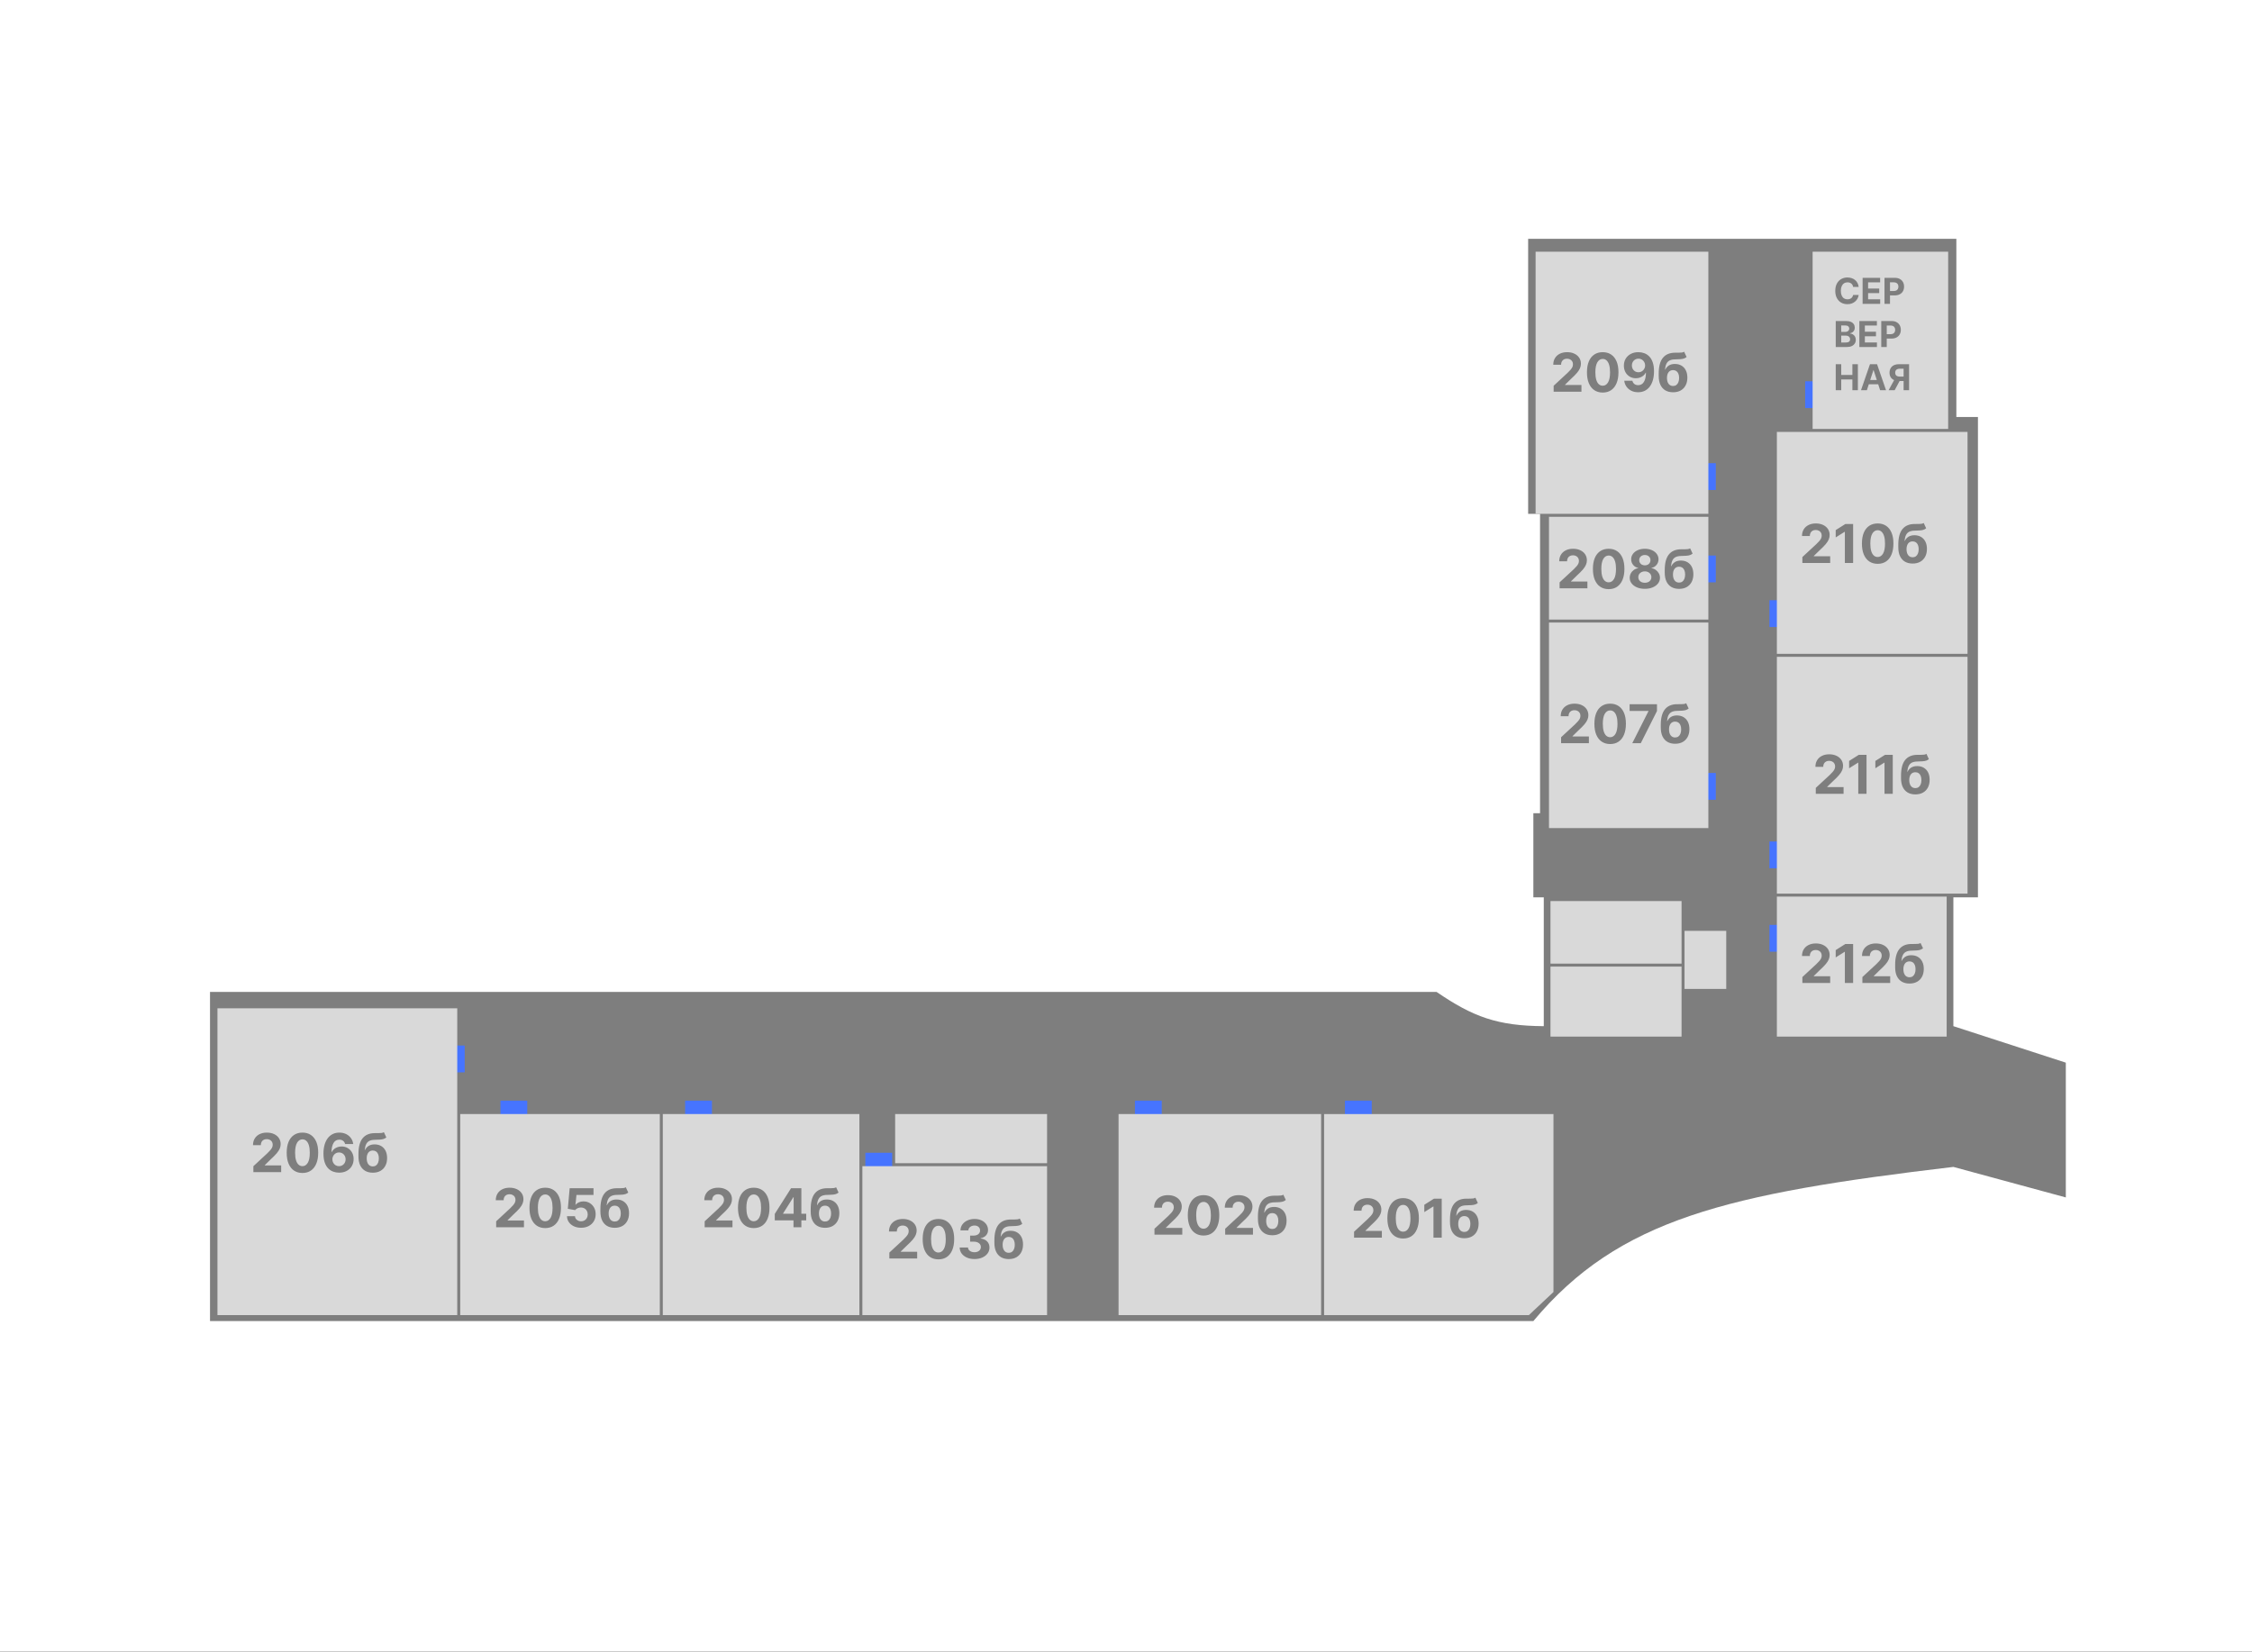 <svg width="1512" height="1109" viewBox="0 0 1512 1109" fill="none" xmlns="http://www.w3.org/2000/svg">
<rect width="1512" height="1109" fill="#1E1E1E"/>
<g id="Frame 1">
<rect width="1512" height="1109" fill="white"/>
<path id="Rectangle 18" d="M1026 160.347H1313.5V280H1328V602.5H1311.5V689L1387 713.5V804L1311.5 783.5C1159.36 801.516 1086.83 818.422 1029.5 887H141V666H964.5C989.168 682.859 1005.48 688.795 1036.5 689V602.5H1029.5V546H1034V345H1026V160.347Z" fill="#7E7E7E"/>
<g id="Group 1" filter="url(#filter0_f_0_1)">
<line id="Line 1" x1="307" y1="720" x2="307" y2="702" stroke="#4674FF" stroke-width="10"/>
<line id="Line 2" x1="336" y1="744" x2="354" y2="744" stroke="#4674FF" stroke-width="10"/>
<line id="Line 3" x1="460" y1="744" x2="478" y2="744" stroke="#4674FF" stroke-width="10"/>
<line id="Line 4" x1="581" y1="779" x2="599" y2="779" stroke="#4674FF" stroke-width="10"/>
<line id="Line 5" x1="762" y1="744" x2="780" y2="744" stroke="#4674FF" stroke-width="10"/>
<line id="Line 6" x1="903" y1="744" x2="921" y2="744" stroke="#4674FF" stroke-width="10"/>
<line id="Line 7" x1="1193" y1="639" x2="1193" y2="621" stroke="#4674FF" stroke-width="10"/>
<line id="Line 8" x1="1193" y1="583" x2="1193" y2="565" stroke="#4674FF" stroke-width="10"/>
<line id="Line 9" x1="1147" y1="537" x2="1147" y2="519" stroke="#4674FF" stroke-width="10"/>
<line id="Line 10" x1="1193" y1="421" x2="1193" y2="403" stroke="#4674FF" stroke-width="10"/>
<line id="Line 11" x1="1147" y1="391" x2="1147" y2="373" stroke="#4674FF" stroke-width="10"/>
<line id="Line 12" x1="1147" y1="329" x2="1147" y2="311" stroke="#4674FF" stroke-width="10"/>
<line id="Line 13" x1="1217" y1="274" x2="1217" y2="256" stroke="#4674FF" stroke-width="10"/>
</g>
<g id="206b" filter="url(#filter1_d_0_1)">
<rect x="146" y="673" width="161" height="206" fill="#D9D9D9"/>
</g>
<g id="205b" filter="url(#filter2_d_0_1)">
<rect x="309" y="744" width="134" height="135" fill="#D9D9D9"/>
</g>
<g id="204b" filter="url(#filter3_d_0_1)">
<rect x="445" y="744" width="132" height="135" fill="#D9D9D9"/>
</g>
<g id="203b" filter="url(#filter4_d_0_1)">
<rect x="579" y="779" width="124" height="100" fill="#D9D9D9"/>
</g>
<g id="wc-10b" filter="url(#filter5_d_0_1)">
<rect x="601" y="744" width="102" height="33" fill="#D9D9D9"/>
</g>
<g id="202b" filter="url(#filter6_d_0_1)">
<rect x="751" y="744" width="136" height="135" fill="#D9D9D9"/>
</g>
<g id="201b" filter="url(#filter7_d_0_1)">
<path d="M889 744H1043V863.5L1026.5 879H889V744Z" fill="#D9D9D9"/>
</g>
<g id="212b" filter="url(#filter8_d_0_1)">
<rect x="1193" y="598" width="114" height="94" fill="#D9D9D9"/>
</g>
<g id="wc-9b" filter="url(#filter9_d_0_1)">
<rect x="1041" y="601" width="88" height="42" fill="#D9D9D9"/>
</g>
<g id="wc-8b" filter="url(#filter10_d_0_1)">
<rect x="1041" y="645" width="88" height="47" fill="#D9D9D9"/>
</g>
<g id="Rectangle 11" filter="url(#filter11_d_0_1)">
<rect x="1131" y="621" width="28" height="39" fill="#D9D9D9"/>
</g>
<g id="211b" filter="url(#filter12_d_0_1)">
<rect x="1193" y="437" width="128" height="159" fill="#D9D9D9"/>
</g>
<g id="210&#208;&#177;" filter="url(#filter13_d_0_1)">
<rect x="1193" y="286" width="128" height="149" fill="#D9D9D9"/>
</g>
<g id="server" filter="url(#filter14_d_0_1)">
<rect x="1217" y="165" width="91" height="119" fill="#D9D9D9"/>
</g>
<g id="209b" filter="url(#filter15_d_0_1)">
<rect x="1031" y="165" width="116" height="176" fill="#D9D9D9"/>
</g>
<g id="208b" filter="url(#filter16_d_0_1)">
<rect x="1040" y="343" width="107" height="69" fill="#D9D9D9"/>
</g>
<g id="207b" filter="url(#filter17_d_0_1)">
<rect x="1040" y="414" width="107" height="138" fill="#D9D9D9"/>
</g>
<path id="206&#208;&#177;" d="M170.122 787V783.011L179.442 774.382C180.234 773.615 180.899 772.925 181.436 772.311C181.982 771.697 182.395 771.097 182.676 770.509C182.957 769.912 183.098 769.268 183.098 768.578C183.098 767.811 182.923 767.151 182.574 766.597C182.224 766.034 181.747 765.604 181.142 765.305C180.537 764.999 179.851 764.845 179.084 764.845C178.283 764.845 177.584 765.007 176.987 765.331C176.391 765.655 175.93 766.119 175.607 766.724C175.283 767.33 175.121 768.05 175.121 768.885H169.866C169.866 767.172 170.254 765.685 171.03 764.423C171.805 763.162 172.892 762.186 174.29 761.496C175.688 760.805 177.298 760.46 179.122 760.46C180.997 760.46 182.629 760.793 184.018 761.457C185.416 762.114 186.503 763.026 187.278 764.193C188.054 765.361 188.442 766.699 188.442 768.207C188.442 769.196 188.246 770.172 187.854 771.135C187.47 772.098 186.784 773.168 185.795 774.344C184.807 775.511 183.413 776.913 181.615 778.55L177.793 782.295V782.474H188.787V787H170.122ZM203.064 787.575C200.865 787.567 198.973 787.026 197.387 785.952C195.811 784.878 194.596 783.322 193.744 781.286C192.9 779.249 192.483 776.798 192.491 773.935C192.491 771.08 192.913 768.646 193.757 766.635C194.609 764.624 195.824 763.094 197.4 762.045C198.985 760.989 200.873 760.46 203.064 760.46C205.254 760.46 207.137 760.989 208.714 762.045C210.299 763.102 211.518 764.636 212.37 766.648C213.223 768.651 213.645 771.08 213.636 773.935C213.636 776.807 213.21 779.261 212.358 781.298C211.514 783.335 210.304 784.891 208.727 785.964C207.15 787.038 205.262 787.575 203.064 787.575ZM203.064 782.986C204.564 782.986 205.761 782.232 206.656 780.723C207.551 779.214 207.994 776.952 207.985 773.935C207.985 771.949 207.781 770.295 207.372 768.974C206.971 767.653 206.4 766.661 205.659 765.996C204.926 765.331 204.061 764.999 203.064 764.999C201.572 764.999 200.379 765.744 199.484 767.236C198.589 768.727 198.137 770.96 198.129 773.935C198.129 775.946 198.329 777.625 198.73 778.972C199.139 780.31 199.714 781.315 200.456 781.989C201.197 782.653 202.066 782.986 203.064 782.986ZM227.631 787.358C226.285 787.349 224.985 787.124 223.732 786.68C222.488 786.237 221.371 785.517 220.383 784.52C219.394 783.523 218.61 782.202 218.031 780.557C217.46 778.912 217.174 776.892 217.174 774.497C217.183 772.298 217.434 770.334 217.928 768.604C218.431 766.865 219.147 765.391 220.076 764.18C221.013 762.97 222.134 762.05 223.438 761.419C224.742 760.78 226.204 760.46 227.823 760.46C229.57 760.46 231.113 760.801 232.451 761.483C233.789 762.156 234.863 763.072 235.673 764.232C236.491 765.391 236.985 766.69 237.156 768.131H231.697C231.484 767.219 231.036 766.503 230.354 765.983C229.673 765.463 228.829 765.203 227.823 765.203C226.119 765.203 224.823 765.945 223.937 767.428C223.059 768.911 222.612 770.926 222.594 773.474H222.773C223.165 772.699 223.694 772.038 224.359 771.493C225.032 770.939 225.795 770.517 226.647 770.227C227.508 769.929 228.415 769.78 229.37 769.78C230.921 769.78 232.302 770.146 233.512 770.879C234.722 771.604 235.677 772.601 236.376 773.871C237.075 775.141 237.424 776.594 237.424 778.23C237.424 780.003 237.011 781.58 236.184 782.96C235.366 784.341 234.219 785.423 232.745 786.207C231.279 786.983 229.575 787.366 227.631 787.358ZM227.606 783.011C228.458 783.011 229.221 782.807 229.894 782.398C230.567 781.989 231.096 781.435 231.479 780.736C231.863 780.037 232.055 779.253 232.055 778.384C232.055 777.514 231.863 776.734 231.479 776.044C231.104 775.354 230.585 774.804 229.92 774.395C229.255 773.986 228.496 773.781 227.644 773.781C227.005 773.781 226.413 773.901 225.867 774.139C225.33 774.378 224.857 774.71 224.448 775.136C224.048 775.562 223.732 776.057 223.502 776.619C223.272 777.173 223.157 777.766 223.157 778.396C223.157 779.24 223.349 780.011 223.732 780.71C224.124 781.409 224.653 781.967 225.317 782.385C225.991 782.803 226.754 783.011 227.606 783.011ZM257.725 760.153L259.387 763.707C258.833 764.168 258.219 764.509 257.546 764.73C256.873 764.943 256.067 765.084 255.13 765.152C254.201 765.22 253.067 765.267 251.729 765.293C250.212 765.31 248.977 765.553 248.022 766.021C247.067 766.49 246.343 767.227 245.849 768.233C245.354 769.23 245.031 770.534 244.877 772.145H245.069C245.657 770.943 246.484 770.014 247.549 769.358C248.623 768.702 249.948 768.374 251.525 768.374C253.195 768.374 254.657 768.74 255.91 769.473C257.171 770.206 258.151 771.259 258.85 772.631C259.549 774.003 259.898 775.648 259.898 777.565C259.898 779.56 259.506 781.294 258.722 782.768C257.947 784.234 256.843 785.372 255.411 786.182C253.979 786.983 252.275 787.384 250.298 787.384C248.312 787.384 246.599 786.966 245.158 786.131C243.727 785.295 242.619 784.064 241.835 782.436C241.059 780.808 240.671 778.805 240.671 776.428V774.817C240.671 770.087 241.592 766.58 243.433 764.295C245.273 762.011 247.979 760.852 251.55 760.818C252.522 760.801 253.4 760.797 254.184 760.805C254.968 760.814 255.654 760.776 256.242 760.69C256.839 760.605 257.333 760.426 257.725 760.153ZM250.323 783.165C251.158 783.165 251.874 782.947 252.471 782.513C253.076 782.078 253.54 781.456 253.864 780.646C254.197 779.837 254.363 778.869 254.363 777.744C254.363 776.628 254.197 775.682 253.864 774.906C253.54 774.122 253.076 773.526 252.471 773.116C251.866 772.707 251.141 772.503 250.298 772.503C249.667 772.503 249.1 772.618 248.597 772.848C248.094 773.078 247.664 773.419 247.306 773.871C246.957 774.314 246.684 774.864 246.488 775.52C246.3 776.168 246.207 776.909 246.207 777.744C246.207 779.423 246.569 780.749 247.293 781.72C248.026 782.683 249.036 783.165 250.323 783.165Z" fill="#7E7E7E"/>
<path id="205&#208;&#177;" d="M333.122 824V820.011L342.442 811.382C343.234 810.615 343.899 809.925 344.436 809.311C344.982 808.697 345.395 808.097 345.676 807.509C345.957 806.912 346.098 806.268 346.098 805.578C346.098 804.811 345.923 804.151 345.574 803.597C345.224 803.034 344.747 802.604 344.142 802.305C343.537 801.999 342.851 801.845 342.084 801.845C341.283 801.845 340.584 802.007 339.987 802.331C339.391 802.655 338.93 803.119 338.607 803.724C338.283 804.33 338.121 805.05 338.121 805.885H332.866C332.866 804.172 333.254 802.685 334.03 801.423C334.805 800.162 335.892 799.186 337.29 798.496C338.688 797.805 340.298 797.46 342.122 797.46C343.997 797.46 345.629 797.793 347.018 798.457C348.416 799.114 349.503 800.026 350.278 801.193C351.054 802.361 351.442 803.699 351.442 805.207C351.442 806.196 351.246 807.172 350.854 808.135C350.47 809.098 349.784 810.168 348.795 811.344C347.807 812.511 346.413 813.913 344.615 815.55L340.793 819.295V819.474H351.787V824H333.122ZM366.064 824.575C363.865 824.567 361.973 824.026 360.387 822.952C358.811 821.878 357.596 820.322 356.744 818.286C355.9 816.249 355.483 813.798 355.491 810.935C355.491 808.08 355.913 805.646 356.757 803.635C357.609 801.624 358.824 800.094 360.4 799.045C361.985 797.989 363.873 797.46 366.064 797.46C368.254 797.46 370.137 797.989 371.714 799.045C373.299 800.102 374.518 801.636 375.37 803.648C376.223 805.651 376.645 808.08 376.636 810.935C376.636 813.807 376.21 816.261 375.358 818.298C374.514 820.335 373.304 821.891 371.727 822.964C370.15 824.038 368.262 824.575 366.064 824.575ZM366.064 819.986C367.564 819.986 368.761 819.232 369.656 817.723C370.551 816.214 370.994 813.952 370.985 810.935C370.985 808.949 370.781 807.295 370.372 805.974C369.971 804.653 369.4 803.661 368.659 802.996C367.926 802.331 367.061 801.999 366.064 801.999C364.572 801.999 363.379 802.744 362.484 804.236C361.589 805.727 361.137 807.96 361.129 810.935C361.129 812.946 361.329 814.625 361.73 815.972C362.139 817.31 362.714 818.315 363.456 818.989C364.197 819.653 365.066 819.986 366.064 819.986ZM390.146 824.358C388.339 824.358 386.728 824.026 385.313 823.361C383.907 822.696 382.79 821.78 381.964 820.612C381.137 819.445 380.707 818.107 380.673 816.598H386.042C386.102 817.612 386.528 818.435 387.32 819.065C388.113 819.696 389.055 820.011 390.146 820.011C391.015 820.011 391.782 819.82 392.447 819.436C393.12 819.044 393.644 818.503 394.019 817.812C394.403 817.114 394.594 816.312 394.594 815.409C394.594 814.489 394.398 813.679 394.006 812.98C393.623 812.281 393.09 811.736 392.408 811.344C391.727 810.952 390.947 810.751 390.069 810.743C389.302 810.743 388.556 810.901 387.832 811.216C387.116 811.531 386.558 811.962 386.157 812.507L381.235 811.625L382.475 797.818H398.481V802.344H387.039L386.362 808.902H386.515C386.975 808.254 387.67 807.717 388.599 807.291C389.528 806.865 390.567 806.652 391.718 806.652C393.295 806.652 394.701 807.023 395.937 807.764C397.173 808.506 398.148 809.524 398.864 810.82C399.58 812.107 399.934 813.589 399.925 815.268C399.934 817.033 399.525 818.601 398.698 819.973C397.88 821.337 396.734 822.411 395.259 823.195C393.793 823.97 392.089 824.358 390.146 824.358ZM420.163 797.153L421.825 800.707C421.271 801.168 420.657 801.509 419.984 801.73C419.31 801.943 418.505 802.084 417.567 802.152C416.638 802.22 415.505 802.267 414.167 802.293C412.65 802.31 411.414 802.553 410.46 803.021C409.505 803.49 408.781 804.227 408.286 805.233C407.792 806.23 407.468 807.534 407.315 809.145H407.506C408.094 807.943 408.921 807.014 409.987 806.358C411.06 805.702 412.386 805.374 413.962 805.374C415.633 805.374 417.094 805.74 418.347 806.473C419.609 807.206 420.589 808.259 421.288 809.631C421.987 811.003 422.336 812.648 422.336 814.565C422.336 816.56 421.944 818.294 421.16 819.768C420.384 821.234 419.281 822.372 417.849 823.182C416.417 823.983 414.712 824.384 412.735 824.384C410.749 824.384 409.036 823.966 407.596 823.131C406.164 822.295 405.056 821.064 404.272 819.436C403.496 817.808 403.109 815.805 403.109 813.428V811.817C403.109 807.087 404.029 803.58 405.87 801.295C407.711 799.011 410.417 797.852 413.988 797.818C414.96 797.801 415.837 797.797 416.621 797.805C417.406 797.814 418.092 797.776 418.68 797.69C419.276 797.605 419.771 797.426 420.163 797.153ZM412.761 820.165C413.596 820.165 414.312 819.947 414.908 819.513C415.513 819.078 415.978 818.456 416.302 817.646C416.634 816.837 416.8 815.869 416.8 814.744C416.8 813.628 416.634 812.682 416.302 811.906C415.978 811.122 415.513 810.526 414.908 810.116C414.303 809.707 413.579 809.503 412.735 809.503C412.104 809.503 411.538 809.618 411.035 809.848C410.532 810.078 410.102 810.419 409.744 810.871C409.394 811.314 409.121 811.864 408.925 812.52C408.738 813.168 408.644 813.909 408.644 814.744C408.644 816.423 409.006 817.749 409.731 818.72C410.464 819.683 411.474 820.165 412.761 820.165Z" fill="#7E7E7E"/>
<path id="204&#208;&#177;" d="M473.122 824V820.011L482.442 811.382C483.234 810.615 483.899 809.925 484.436 809.311C484.982 808.697 485.395 808.097 485.676 807.509C485.957 806.912 486.098 806.268 486.098 805.578C486.098 804.811 485.923 804.151 485.574 803.597C485.224 803.034 484.747 802.604 484.142 802.305C483.537 801.999 482.851 801.845 482.084 801.845C481.283 801.845 480.584 802.007 479.987 802.331C479.391 802.655 478.93 803.119 478.607 803.724C478.283 804.33 478.121 805.05 478.121 805.885H472.866C472.866 804.172 473.254 802.685 474.03 801.423C474.805 800.162 475.892 799.186 477.29 798.496C478.688 797.805 480.298 797.46 482.122 797.46C483.997 797.46 485.629 797.793 487.018 798.457C488.416 799.114 489.503 800.026 490.278 801.193C491.054 802.361 491.442 803.699 491.442 805.207C491.442 806.196 491.246 807.172 490.854 808.135C490.47 809.098 489.784 810.168 488.795 811.344C487.807 812.511 486.413 813.913 484.615 815.55L480.793 819.295V819.474H491.787V824H473.122ZM506.064 824.575C503.865 824.567 501.973 824.026 500.387 822.952C498.811 821.878 497.596 820.322 496.744 818.286C495.9 816.249 495.483 813.798 495.491 810.935C495.491 808.08 495.913 805.646 496.757 803.635C497.609 801.624 498.824 800.094 500.4 799.045C501.985 797.989 503.873 797.46 506.064 797.46C508.254 797.46 510.137 797.989 511.714 799.045C513.299 800.102 514.518 801.636 515.37 803.648C516.223 805.651 516.645 808.08 516.636 810.935C516.636 813.807 516.21 816.261 515.358 818.298C514.514 820.335 513.304 821.891 511.727 822.964C510.15 824.038 508.262 824.575 506.064 824.575ZM506.064 819.986C507.564 819.986 508.761 819.232 509.656 817.723C510.551 816.214 510.994 813.952 510.985 810.935C510.985 808.949 510.781 807.295 510.372 805.974C509.971 804.653 509.4 803.661 508.659 802.996C507.926 802.331 507.061 801.999 506.064 801.999C504.572 801.999 503.379 802.744 502.484 804.236C501.589 805.727 501.137 807.96 501.129 810.935C501.129 812.946 501.329 814.625 501.73 815.972C502.139 817.31 502.714 818.315 503.456 818.989C504.197 819.653 505.066 819.986 506.064 819.986ZM520.187 819.398V815.038L531.117 797.818H534.876V803.852H532.651L525.761 814.757V814.962H541.293V819.398H520.187ZM532.754 824V818.068L532.856 816.138V797.818H538.046V824H532.754ZM561.358 797.153L563.02 800.707C562.466 801.168 561.852 801.509 561.179 801.73C560.506 801.943 559.7 802.084 558.763 802.152C557.834 802.22 556.7 802.267 555.362 802.293C553.845 802.31 552.609 802.553 551.655 803.021C550.7 803.49 549.976 804.227 549.482 805.233C548.987 806.23 548.663 807.534 548.51 809.145H548.702C549.29 807.943 550.116 807.014 551.182 806.358C552.256 805.702 553.581 805.374 555.158 805.374C556.828 805.374 558.29 805.74 559.543 806.473C560.804 807.206 561.784 808.259 562.483 809.631C563.182 811.003 563.531 812.648 563.531 814.565C563.531 816.56 563.139 818.294 562.355 819.768C561.58 821.234 560.476 822.372 559.044 823.182C557.612 823.983 555.908 824.384 553.93 824.384C551.945 824.384 550.232 823.966 548.791 823.131C547.359 822.295 546.251 821.064 545.467 819.436C544.692 817.808 544.304 815.805 544.304 813.428V811.817C544.304 807.087 545.224 803.58 547.065 801.295C548.906 799.011 551.612 797.852 555.183 797.818C556.155 797.801 557.033 797.797 557.817 797.805C558.601 797.814 559.287 797.776 559.875 797.69C560.472 797.605 560.966 797.426 561.358 797.153ZM553.956 820.165C554.791 820.165 555.507 819.947 556.104 819.513C556.709 819.078 557.173 818.456 557.497 817.646C557.83 816.837 557.996 815.869 557.996 814.744C557.996 813.628 557.83 812.682 557.497 811.906C557.173 811.122 556.709 810.526 556.104 810.116C555.499 809.707 554.774 809.503 553.93 809.503C553.3 809.503 552.733 809.618 552.23 809.848C551.727 810.078 551.297 810.419 550.939 810.871C550.589 811.314 550.317 811.864 550.121 812.52C549.933 813.168 549.839 813.909 549.839 814.744C549.839 816.423 550.202 817.749 550.926 818.72C551.659 819.683 552.669 820.165 553.956 820.165Z" fill="#7E7E7E"/>
<path id="203&#208;&#177;" d="M597.122 845V841.011L606.442 832.382C607.234 831.615 607.899 830.925 608.436 830.311C608.982 829.697 609.395 829.097 609.676 828.509C609.957 827.912 610.098 827.268 610.098 826.578C610.098 825.811 609.923 825.151 609.574 824.597C609.224 824.034 608.747 823.604 608.142 823.305C607.537 822.999 606.851 822.845 606.084 822.845C605.283 822.845 604.584 823.007 603.987 823.331C603.391 823.655 602.93 824.119 602.607 824.724C602.283 825.33 602.121 826.05 602.121 826.885H596.866C596.866 825.172 597.254 823.685 598.03 822.423C598.805 821.162 599.892 820.186 601.29 819.496C602.688 818.805 604.298 818.46 606.122 818.46C607.997 818.46 609.629 818.793 611.018 819.457C612.416 820.114 613.503 821.026 614.278 822.193C615.054 823.361 615.442 824.699 615.442 826.207C615.442 827.196 615.246 828.172 614.854 829.135C614.47 830.098 613.784 831.168 612.795 832.344C611.807 833.511 610.413 834.913 608.615 836.55L604.793 840.295V840.474H615.787V845H597.122ZM630.064 845.575C627.865 845.567 625.973 845.026 624.387 843.952C622.811 842.878 621.596 841.322 620.744 839.286C619.9 837.249 619.483 834.798 619.491 831.935C619.491 829.08 619.913 826.646 620.757 824.635C621.609 822.624 622.824 821.094 624.4 820.045C625.985 818.989 627.873 818.46 630.064 818.46C632.254 818.46 634.137 818.989 635.714 820.045C637.299 821.102 638.518 822.636 639.37 824.648C640.223 826.651 640.645 829.08 640.636 831.935C640.636 834.807 640.21 837.261 639.358 839.298C638.514 841.335 637.304 842.891 635.727 843.964C634.15 845.038 632.262 845.575 630.064 845.575ZM630.064 840.986C631.564 840.986 632.761 840.232 633.656 838.723C634.551 837.214 634.994 834.952 634.985 831.935C634.985 829.949 634.781 828.295 634.372 826.974C633.971 825.653 633.4 824.661 632.659 823.996C631.926 823.331 631.061 822.999 630.064 822.999C628.572 822.999 627.379 823.744 626.484 825.236C625.589 826.727 625.137 828.96 625.129 831.935C625.129 833.946 625.329 835.625 625.73 836.972C626.139 838.31 626.714 839.315 627.456 839.989C628.197 840.653 629.066 840.986 630.064 840.986ZM654.261 845.358C652.352 845.358 650.651 845.03 649.16 844.374C647.677 843.709 646.505 842.797 645.644 841.638C644.792 840.47 644.353 839.124 644.327 837.598H649.901C649.935 838.237 650.144 838.8 650.528 839.286C650.92 839.763 651.44 840.134 652.087 840.398C652.735 840.662 653.464 840.794 654.273 840.794C655.117 840.794 655.863 840.645 656.511 840.347C657.158 840.048 657.665 839.635 658.032 839.107C658.398 838.578 658.582 837.969 658.582 837.278C658.582 836.58 658.386 835.962 657.994 835.425C657.61 834.879 657.056 834.453 656.332 834.146C655.616 833.839 654.763 833.686 653.775 833.686H651.333V829.621H653.775C654.61 829.621 655.347 829.476 655.987 829.186C656.634 828.896 657.137 828.496 657.495 827.984C657.853 827.464 658.032 826.859 658.032 826.169C658.032 825.513 657.874 824.938 657.559 824.443C657.252 823.94 656.817 823.548 656.255 823.267C655.701 822.986 655.053 822.845 654.312 822.845C653.562 822.845 652.876 822.982 652.254 823.254C651.631 823.518 651.133 823.898 650.758 824.392C650.383 824.886 650.183 825.466 650.157 826.131H644.852C644.877 824.622 645.308 823.293 646.143 822.142C646.978 820.991 648.103 820.092 649.518 819.445C650.941 818.788 652.548 818.46 654.337 818.46C656.144 818.46 657.725 818.788 659.08 819.445C660.435 820.101 661.488 820.987 662.238 822.104C662.996 823.212 663.371 824.456 663.363 825.837C663.371 827.303 662.915 828.526 661.995 829.506C661.083 830.486 659.894 831.108 658.428 831.372V831.577C660.354 831.824 661.82 832.493 662.826 833.584C663.84 834.666 664.343 836.021 664.335 837.649C664.343 839.141 663.913 840.466 663.043 841.625C662.183 842.784 660.994 843.696 659.477 844.361C657.96 845.026 656.221 845.358 654.261 845.358ZM684.69 818.153L686.352 821.707C685.798 822.168 685.184 822.509 684.511 822.73C683.838 822.943 683.032 823.084 682.095 823.152C681.166 823.22 680.032 823.267 678.694 823.293C677.177 823.31 675.941 823.553 674.987 824.021C674.032 824.49 673.308 825.227 672.814 826.233C672.319 827.23 671.995 828.534 671.842 830.145H672.034C672.622 828.943 673.449 828.014 674.514 827.358C675.588 826.702 676.913 826.374 678.49 826.374C680.16 826.374 681.622 826.74 682.875 827.473C684.136 828.206 685.116 829.259 685.815 830.631C686.514 832.003 686.863 833.648 686.863 835.565C686.863 837.56 686.471 839.294 685.687 840.768C684.912 842.234 683.808 843.372 682.376 844.182C680.944 844.983 679.24 845.384 677.262 845.384C675.277 845.384 673.564 844.966 672.123 844.131C670.691 843.295 669.583 842.064 668.799 840.436C668.024 838.808 667.636 836.805 667.636 834.428V832.817C667.636 828.087 668.556 824.58 670.397 822.295C672.238 820.011 674.944 818.852 678.515 818.818C679.487 818.801 680.365 818.797 681.149 818.805C681.933 818.814 682.619 818.776 683.207 818.69C683.804 818.605 684.298 818.426 684.69 818.153ZM677.288 841.165C678.123 841.165 678.839 840.947 679.436 840.513C680.041 840.078 680.505 839.456 680.829 838.646C681.162 837.837 681.328 836.869 681.328 835.744C681.328 834.628 681.162 833.682 680.829 832.906C680.505 832.122 680.041 831.526 679.436 831.116C678.831 830.707 678.106 830.503 677.262 830.503C676.632 830.503 676.065 830.618 675.562 830.848C675.059 831.078 674.629 831.419 674.271 831.871C673.922 832.314 673.649 832.864 673.453 833.52C673.265 834.168 673.172 834.909 673.172 835.744C673.172 837.423 673.534 838.749 674.258 839.72C674.991 840.683 676.001 841.165 677.288 841.165Z" fill="#7E7E7E"/>
<path id="202&#208;&#177;" d="M775.122 829V825.011L784.442 816.382C785.234 815.615 785.899 814.925 786.436 814.311C786.982 813.697 787.395 813.097 787.676 812.509C787.957 811.912 788.098 811.268 788.098 810.578C788.098 809.811 787.923 809.151 787.574 808.597C787.224 808.034 786.747 807.604 786.142 807.305C785.537 806.999 784.851 806.845 784.084 806.845C783.283 806.845 782.584 807.007 781.987 807.331C781.391 807.655 780.93 808.119 780.607 808.724C780.283 809.33 780.121 810.05 780.121 810.885H774.866C774.866 809.172 775.254 807.685 776.03 806.423C776.805 805.162 777.892 804.186 779.29 803.496C780.688 802.805 782.298 802.46 784.122 802.46C785.997 802.46 787.629 802.793 789.018 803.457C790.416 804.114 791.503 805.026 792.278 806.193C793.054 807.361 793.442 808.699 793.442 810.207C793.442 811.196 793.246 812.172 792.854 813.135C792.47 814.098 791.784 815.168 790.795 816.344C789.807 817.511 788.413 818.913 786.615 820.55L782.793 824.295V824.474H793.787V829H775.122ZM808.064 829.575C805.865 829.567 803.973 829.026 802.387 827.952C800.811 826.878 799.596 825.322 798.744 823.286C797.9 821.249 797.483 818.798 797.491 815.935C797.491 813.08 797.913 810.646 798.757 808.635C799.609 806.624 800.824 805.094 802.4 804.045C803.985 802.989 805.873 802.46 808.064 802.46C810.254 802.46 812.137 802.989 813.714 804.045C815.299 805.102 816.518 806.636 817.37 808.648C818.223 810.651 818.645 813.08 818.636 815.935C818.636 818.807 818.21 821.261 817.358 823.298C816.514 825.335 815.304 826.891 813.727 827.964C812.15 829.038 810.262 829.575 808.064 829.575ZM808.064 824.986C809.564 824.986 810.761 824.232 811.656 822.723C812.551 821.214 812.994 818.952 812.985 815.935C812.985 813.949 812.781 812.295 812.372 810.974C811.971 809.653 811.4 808.661 810.659 807.996C809.926 807.331 809.061 806.999 808.064 806.999C806.572 806.999 805.379 807.744 804.484 809.236C803.589 810.727 803.137 812.96 803.129 815.935C803.129 817.946 803.329 819.625 803.73 820.972C804.139 822.31 804.714 823.315 805.456 823.989C806.197 824.653 807.066 824.986 808.064 824.986ZM822.583 829V825.011L831.903 816.382C832.695 815.615 833.36 814.925 833.897 814.311C834.442 813.697 834.856 813.097 835.137 812.509C835.418 811.912 835.559 811.268 835.559 810.578C835.559 809.811 835.384 809.151 835.035 808.597C834.685 808.034 834.208 807.604 833.603 807.305C832.998 806.999 832.312 806.845 831.545 806.845C830.744 806.845 830.045 807.007 829.448 807.331C828.852 807.655 828.391 808.119 828.067 808.724C827.744 809.33 827.582 810.05 827.582 810.885H822.327C822.327 809.172 822.715 807.685 823.491 806.423C824.266 805.162 825.353 804.186 826.751 803.496C828.148 802.805 829.759 802.46 831.583 802.46C833.458 802.46 835.09 802.793 836.479 803.457C837.877 804.114 838.964 805.026 839.739 806.193C840.515 807.361 840.903 808.699 840.903 810.207C840.903 811.196 840.707 812.172 840.315 813.135C839.931 814.098 839.245 815.168 838.256 816.344C837.268 817.511 835.874 818.913 834.076 820.55L830.254 824.295V824.474H841.248V829H822.583ZM861.635 802.153L863.297 805.707C862.743 806.168 862.13 806.509 861.456 806.73C860.783 806.943 859.978 807.084 859.04 807.152C858.111 807.22 856.978 807.267 855.64 807.293C854.123 807.31 852.887 807.553 851.932 808.021C850.978 808.49 850.253 809.227 849.759 810.233C849.265 811.23 848.941 812.534 848.787 814.145H848.979C849.567 812.943 850.394 812.014 851.459 811.358C852.533 810.702 853.858 810.374 855.435 810.374C857.105 810.374 858.567 810.74 859.82 811.473C861.081 812.206 862.061 813.259 862.76 814.631C863.459 816.003 863.809 817.648 863.809 819.565C863.809 821.56 863.417 823.294 862.632 824.768C861.857 826.234 860.753 827.372 859.321 828.182C857.89 828.983 856.185 829.384 854.208 829.384C852.222 829.384 850.509 828.966 849.069 828.131C847.637 827.295 846.529 826.064 845.745 824.436C844.969 822.808 844.581 820.805 844.581 818.428V816.817C844.581 812.087 845.502 808.58 847.343 806.295C849.184 804.011 851.89 802.852 855.461 802.818C856.432 802.801 857.31 802.797 858.094 802.805C858.878 802.814 859.564 802.776 860.152 802.69C860.749 802.605 861.243 802.426 861.635 802.153ZM854.233 825.165C855.069 825.165 855.784 824.947 856.381 824.513C856.986 824.078 857.451 823.456 857.775 822.646C858.107 821.837 858.273 820.869 858.273 819.744C858.273 818.628 858.107 817.682 857.775 816.906C857.451 816.122 856.986 815.526 856.381 815.116C855.776 814.707 855.051 814.503 854.208 814.503C853.577 814.503 853.01 814.618 852.507 814.848C852.005 815.078 851.574 815.419 851.216 815.871C850.867 816.314 850.594 816.864 850.398 817.52C850.211 818.168 850.117 818.909 850.117 819.744C850.117 821.423 850.479 822.749 851.203 823.72C851.936 824.683 852.946 825.165 854.233 825.165Z" fill="#7E7E7E"/>
<path id="201&#208;&#177;" d="M909.122 831V827.011L918.442 818.382C919.234 817.615 919.899 816.925 920.436 816.311C920.982 815.697 921.395 815.097 921.676 814.509C921.957 813.912 922.098 813.268 922.098 812.578C922.098 811.811 921.923 811.151 921.574 810.597C921.224 810.034 920.747 809.604 920.142 809.305C919.537 808.999 918.851 808.845 918.084 808.845C917.283 808.845 916.584 809.007 915.987 809.331C915.391 809.655 914.93 810.119 914.607 810.724C914.283 811.33 914.121 812.05 914.121 812.885H908.866C908.866 811.172 909.254 809.685 910.03 808.423C910.805 807.162 911.892 806.186 913.29 805.496C914.688 804.805 916.298 804.46 918.122 804.46C919.997 804.46 921.629 804.793 923.018 805.457C924.416 806.114 925.503 807.026 926.278 808.193C927.054 809.361 927.442 810.699 927.442 812.207C927.442 813.196 927.246 814.172 926.854 815.135C926.47 816.098 925.784 817.168 924.795 818.344C923.807 819.511 922.413 820.913 920.615 822.55L916.793 826.295V826.474H927.787V831H909.122ZM942.064 831.575C939.865 831.567 937.973 831.026 936.387 829.952C934.811 828.878 933.596 827.322 932.744 825.286C931.9 823.249 931.483 820.798 931.491 817.935C931.491 815.08 931.913 812.646 932.757 810.635C933.609 808.624 934.824 807.094 936.4 806.045C937.985 804.989 939.873 804.46 942.064 804.46C944.254 804.46 946.137 804.989 947.714 806.045C949.299 807.102 950.518 808.636 951.37 810.648C952.223 812.651 952.645 815.08 952.636 817.935C952.636 820.807 952.21 823.261 951.358 825.298C950.514 827.335 949.304 828.891 947.727 829.964C946.15 831.038 944.262 831.575 942.064 831.575ZM942.064 826.986C943.564 826.986 944.761 826.232 945.656 824.723C946.551 823.214 946.994 820.952 946.985 817.935C946.985 815.949 946.781 814.295 946.372 812.974C945.971 811.653 945.4 810.661 944.659 809.996C943.926 809.331 943.061 808.999 942.064 808.999C940.572 808.999 939.379 809.744 938.484 811.236C937.589 812.727 937.137 814.96 937.129 817.935C937.129 819.946 937.329 821.625 937.73 822.972C938.139 824.31 938.714 825.315 939.456 825.989C940.197 826.653 941.066 826.986 942.064 826.986ZM967.974 804.818V831H962.438V810.072H962.285L956.289 813.831V808.922L962.771 804.818H967.974ZM990.573 804.153L992.235 807.707C991.681 808.168 991.067 808.509 990.394 808.73C989.721 808.943 988.915 809.084 987.978 809.152C987.049 809.22 985.915 809.267 984.577 809.293C983.06 809.31 981.824 809.553 980.87 810.021C979.915 810.49 979.191 811.227 978.696 812.233C978.202 813.23 977.878 814.534 977.725 816.145H977.917C978.505 814.943 979.331 814.014 980.397 813.358C981.471 812.702 982.796 812.374 984.373 812.374C986.043 812.374 987.505 812.74 988.757 813.473C990.019 814.206 990.999 815.259 991.698 816.631C992.397 818.003 992.746 819.648 992.746 821.565C992.746 823.56 992.354 825.294 991.57 826.768C990.794 828.234 989.691 829.372 988.259 830.182C986.827 830.983 985.123 831.384 983.145 831.384C981.159 831.384 979.446 830.966 978.006 830.131C976.574 829.295 975.466 828.064 974.682 826.436C973.907 824.808 973.519 822.805 973.519 820.428V818.817C973.519 814.087 974.439 810.58 976.28 808.295C978.121 806.011 980.827 804.852 984.398 804.818C985.37 804.801 986.248 804.797 987.032 804.805C987.816 804.814 988.502 804.776 989.09 804.69C989.686 804.605 990.181 804.426 990.573 804.153ZM983.171 827.165C984.006 827.165 984.722 826.947 985.319 826.513C985.924 826.078 986.388 825.456 986.712 824.646C987.044 823.837 987.211 822.869 987.211 821.744C987.211 820.628 987.044 819.682 986.712 818.906C986.388 818.122 985.924 817.526 985.319 817.116C984.713 816.707 983.989 816.503 983.145 816.503C982.515 816.503 981.948 816.618 981.445 816.848C980.942 817.078 980.512 817.419 980.154 817.871C979.804 818.314 979.532 818.864 979.336 819.52C979.148 820.168 979.054 820.909 979.054 821.744C979.054 823.423 979.417 824.749 980.141 825.72C980.874 826.683 981.884 827.165 983.171 827.165Z" fill="#7E7E7E"/>
<path id="212&#208;&#177;" d="M1210.12 660V656.011L1219.44 647.382C1220.23 646.615 1220.9 645.925 1221.44 645.311C1221.98 644.697 1222.39 644.097 1222.68 643.509C1222.96 642.912 1223.1 642.268 1223.1 641.578C1223.1 640.811 1222.92 640.151 1222.57 639.597C1222.22 639.034 1221.75 638.604 1221.14 638.305C1220.54 637.999 1219.85 637.845 1219.08 637.845C1218.28 637.845 1217.58 638.007 1216.99 638.331C1216.39 638.655 1215.93 639.119 1215.61 639.724C1215.28 640.33 1215.12 641.05 1215.12 641.885H1209.87C1209.87 640.172 1210.25 638.685 1211.03 637.423C1211.81 636.162 1212.89 635.186 1214.29 634.496C1215.69 633.805 1217.3 633.46 1219.12 633.46C1221 633.46 1222.63 633.793 1224.02 634.457C1225.42 635.114 1226.5 636.026 1227.28 637.193C1228.05 638.361 1228.44 639.699 1228.44 641.207C1228.44 642.196 1228.25 643.172 1227.85 644.135C1227.47 645.098 1226.78 646.168 1225.8 647.344C1224.81 648.511 1223.41 649.913 1221.62 651.55L1217.79 655.295V655.474H1228.79V660H1210.12ZM1244.19 633.818V660H1238.65V639.072H1238.5L1232.5 642.831V637.922L1238.99 633.818H1244.19ZM1250.41 660V656.011L1259.73 647.382C1260.52 646.615 1261.19 645.925 1261.73 645.311C1262.27 644.697 1262.68 644.097 1262.97 643.509C1263.25 642.912 1263.39 642.268 1263.39 641.578C1263.39 640.811 1263.21 640.151 1262.86 639.597C1262.51 639.034 1262.04 638.604 1261.43 638.305C1260.83 637.999 1260.14 637.845 1259.37 637.845C1258.57 637.845 1257.87 638.007 1257.28 638.331C1256.68 638.655 1256.22 639.119 1255.9 639.724C1255.57 640.33 1255.41 641.05 1255.41 641.885H1250.16C1250.16 640.172 1250.54 638.685 1251.32 637.423C1252.09 636.162 1253.18 635.186 1254.58 634.496C1255.98 633.805 1257.59 633.46 1259.41 633.46C1261.29 633.46 1262.92 633.793 1264.31 634.457C1265.71 635.114 1266.79 636.026 1267.57 637.193C1268.34 638.361 1268.73 639.699 1268.73 641.207C1268.73 642.196 1268.53 643.172 1268.14 644.135C1267.76 645.098 1267.07 646.168 1266.08 647.344C1265.1 648.511 1263.7 649.913 1261.9 651.55L1258.08 655.295V655.474H1269.08V660H1250.41ZM1289.46 633.153L1291.13 636.707C1290.57 637.168 1289.96 637.509 1289.28 637.73C1288.61 637.943 1287.81 638.084 1286.87 638.152C1285.94 638.22 1284.81 638.267 1283.47 638.293C1281.95 638.31 1280.71 638.553 1279.76 639.021C1278.81 639.49 1278.08 640.227 1277.59 641.233C1277.09 642.23 1276.77 643.534 1276.62 645.145H1276.81C1277.4 643.943 1278.22 643.014 1279.29 642.358C1280.36 641.702 1281.69 641.374 1283.26 641.374C1284.93 641.374 1286.4 641.74 1287.65 642.473C1288.91 643.206 1289.89 644.259 1290.59 645.631C1291.29 647.003 1291.64 648.648 1291.64 650.565C1291.64 652.56 1291.24 654.294 1290.46 655.768C1289.69 657.234 1288.58 658.372 1287.15 659.182C1285.72 659.983 1284.01 660.384 1282.04 660.384C1280.05 660.384 1278.34 659.966 1276.9 659.131C1275.46 658.295 1274.36 657.064 1273.57 655.436C1272.8 653.808 1272.41 651.805 1272.41 649.428V647.817C1272.41 643.087 1273.33 639.58 1275.17 637.295C1277.01 635.011 1279.72 633.852 1283.29 633.818C1284.26 633.801 1285.14 633.797 1285.92 633.805C1286.71 633.814 1287.39 633.776 1287.98 633.69C1288.58 633.605 1289.07 633.426 1289.46 633.153ZM1282.06 656.165C1282.9 656.165 1283.61 655.947 1284.21 655.513C1284.81 655.078 1285.28 654.456 1285.6 653.646C1285.94 652.837 1286.1 651.869 1286.1 650.744C1286.1 649.628 1285.94 648.682 1285.6 647.906C1285.28 647.122 1284.81 646.526 1284.21 646.116C1283.6 645.707 1282.88 645.503 1282.04 645.503C1281.41 645.503 1280.84 645.618 1280.34 645.848C1279.83 646.078 1279.4 646.419 1279.04 646.871C1278.69 647.314 1278.42 647.864 1278.23 648.52C1278.04 649.168 1277.94 649.909 1277.94 650.744C1277.94 652.423 1278.31 653.749 1279.03 654.72C1279.76 655.683 1280.77 656.165 1282.06 656.165Z" fill="#7E7E7E"/>
<path id="211&#208;&#177;" d="M1219.12 533V529.011L1228.44 520.382C1229.23 519.615 1229.9 518.925 1230.44 518.311C1230.98 517.697 1231.39 517.097 1231.68 516.509C1231.96 515.912 1232.1 515.268 1232.1 514.578C1232.1 513.811 1231.92 513.151 1231.57 512.597C1231.22 512.034 1230.75 511.604 1230.14 511.305C1229.54 510.999 1228.85 510.845 1228.08 510.845C1227.28 510.845 1226.58 511.007 1225.99 511.331C1225.39 511.655 1224.93 512.119 1224.61 512.724C1224.28 513.33 1224.12 514.05 1224.12 514.885H1218.87C1218.87 513.172 1219.25 511.685 1220.03 510.423C1220.81 509.162 1221.89 508.186 1223.29 507.496C1224.69 506.805 1226.3 506.46 1228.12 506.46C1230 506.46 1231.63 506.793 1233.02 507.457C1234.42 508.114 1235.5 509.026 1236.28 510.193C1237.05 511.361 1237.44 512.699 1237.44 514.207C1237.44 515.196 1237.25 516.172 1236.85 517.135C1236.47 518.098 1235.78 519.168 1234.8 520.344C1233.81 521.511 1232.41 522.913 1230.62 524.55L1226.79 528.295V528.474H1237.79V533H1219.12ZM1253.19 506.818V533H1247.65V512.072H1247.5L1241.5 515.831V510.922L1247.99 506.818H1253.19ZM1270.8 506.818V533H1265.27V512.072H1265.11L1259.12 515.831V510.922L1265.6 506.818H1270.8ZM1293.4 506.153L1295.06 509.707C1294.51 510.168 1293.9 510.509 1293.22 510.73C1292.55 510.943 1291.74 511.084 1290.81 511.152C1289.88 511.22 1288.74 511.267 1287.41 511.293C1285.89 511.31 1284.65 511.553 1283.7 512.021C1282.74 512.49 1282.02 513.227 1281.52 514.233C1281.03 515.23 1280.71 516.534 1280.55 518.145H1280.74C1281.33 516.943 1282.16 516.014 1283.22 515.358C1284.3 514.702 1285.62 514.374 1287.2 514.374C1288.87 514.374 1290.33 514.74 1291.59 515.473C1292.85 516.206 1293.83 517.259 1294.53 518.631C1295.22 520.003 1295.57 521.648 1295.57 523.565C1295.57 525.56 1295.18 527.294 1294.4 528.768C1293.62 530.234 1292.52 531.372 1291.09 532.182C1289.66 532.983 1287.95 533.384 1285.97 533.384C1283.99 533.384 1282.27 532.966 1280.83 532.131C1279.4 531.295 1278.29 530.064 1277.51 528.436C1276.73 526.808 1276.35 524.805 1276.35 522.428V520.817C1276.35 516.087 1277.27 512.58 1279.11 510.295C1280.95 508.011 1283.66 506.852 1287.23 506.818C1288.2 506.801 1289.08 506.797 1289.86 506.805C1290.64 506.814 1291.33 506.776 1291.92 506.69C1292.51 506.605 1293.01 506.426 1293.4 506.153ZM1286 529.165C1286.83 529.165 1287.55 528.947 1288.15 528.513C1288.75 528.078 1289.22 527.456 1289.54 526.646C1289.87 525.837 1290.04 524.869 1290.04 523.744C1290.04 522.628 1289.87 521.682 1289.54 520.906C1289.22 520.122 1288.75 519.526 1288.15 519.116C1287.54 518.707 1286.82 518.503 1285.97 518.503C1285.34 518.503 1284.78 518.618 1284.27 518.848C1283.77 519.078 1283.34 519.419 1282.98 519.871C1282.63 520.314 1282.36 520.864 1282.16 521.52C1281.98 522.168 1281.88 522.909 1281.88 523.744C1281.88 525.423 1282.24 526.749 1282.97 527.72C1283.7 528.683 1284.71 529.165 1286 529.165Z" fill="#7E7E7E"/>
<path id="210&#208;&#177;_2" d="M1210.12 378V374.011L1219.44 365.382C1220.23 364.615 1220.9 363.925 1221.44 363.311C1221.98 362.697 1222.39 362.097 1222.68 361.509C1222.96 360.912 1223.1 360.268 1223.1 359.578C1223.1 358.811 1222.92 358.151 1222.57 357.597C1222.22 357.034 1221.75 356.604 1221.14 356.305C1220.54 355.999 1219.85 355.845 1219.08 355.845C1218.28 355.845 1217.58 356.007 1216.99 356.331C1216.39 356.655 1215.93 357.119 1215.61 357.724C1215.28 358.33 1215.12 359.05 1215.12 359.885H1209.87C1209.87 358.172 1210.25 356.685 1211.03 355.423C1211.81 354.162 1212.89 353.186 1214.29 352.496C1215.69 351.805 1217.3 351.46 1219.12 351.46C1221 351.46 1222.63 351.793 1224.02 352.457C1225.42 353.114 1226.5 354.026 1227.28 355.193C1228.05 356.361 1228.44 357.699 1228.44 359.207C1228.44 360.196 1228.25 361.172 1227.85 362.135C1227.47 363.098 1226.78 364.168 1225.8 365.344C1224.81 366.511 1223.41 367.913 1221.62 369.55L1217.79 373.295V373.474H1228.79V378H1210.12ZM1244.19 351.818V378H1238.65V357.072H1238.5L1232.5 360.831V355.922L1238.99 351.818H1244.19ZM1260.68 378.575C1258.48 378.567 1256.59 378.026 1255 376.952C1253.42 375.878 1252.21 374.322 1251.36 372.286C1250.51 370.249 1250.1 367.798 1250.1 364.935C1250.1 362.08 1250.53 359.646 1251.37 357.635C1252.22 355.624 1253.44 354.094 1255.01 353.045C1256.6 351.989 1258.49 351.46 1260.68 351.46C1262.87 351.46 1264.75 351.989 1266.33 353.045C1267.91 354.102 1269.13 355.636 1269.98 357.648C1270.84 359.651 1271.26 362.08 1271.25 364.935C1271.25 367.807 1270.82 370.261 1269.97 372.298C1269.13 374.335 1267.92 375.891 1266.34 376.964C1264.76 378.038 1262.88 378.575 1260.68 378.575ZM1260.68 373.986C1262.18 373.986 1263.37 373.232 1264.27 371.723C1265.16 370.214 1265.61 367.952 1265.6 364.935C1265.6 362.949 1265.39 361.295 1264.99 359.974C1264.58 358.653 1264.01 357.661 1263.27 356.996C1262.54 356.331 1261.67 355.999 1260.68 355.999C1259.19 355.999 1257.99 356.744 1257.1 358.236C1256.2 359.727 1255.75 361.96 1255.74 364.935C1255.74 366.946 1255.94 368.625 1256.34 369.972C1256.75 371.31 1257.33 372.315 1258.07 372.989C1258.81 373.653 1259.68 373.986 1260.68 373.986ZM1291.57 351.153L1293.23 354.707C1292.68 355.168 1292.07 355.509 1291.39 355.73C1290.72 355.943 1289.92 356.084 1288.98 356.152C1288.05 356.22 1286.92 356.267 1285.58 356.293C1284.06 356.31 1282.82 356.553 1281.87 357.021C1280.92 357.49 1280.19 358.227 1279.7 359.233C1279.2 360.23 1278.88 361.534 1278.72 363.145H1278.92C1279.5 361.943 1280.33 361.014 1281.4 360.358C1282.47 359.702 1283.8 359.374 1285.37 359.374C1287.04 359.374 1288.5 359.74 1289.76 360.473C1291.02 361.206 1292 362.259 1292.7 363.631C1293.4 365.003 1293.75 366.648 1293.75 368.565C1293.75 370.56 1293.35 372.294 1292.57 373.768C1291.79 375.234 1290.69 376.372 1289.26 377.182C1287.83 377.983 1286.12 378.384 1284.15 378.384C1282.16 378.384 1280.45 377.966 1279.01 377.131C1277.57 376.295 1276.47 375.064 1275.68 373.436C1274.91 371.808 1274.52 369.805 1274.52 367.428V365.817C1274.52 361.087 1275.44 357.58 1277.28 355.295C1279.12 353.011 1281.83 351.852 1285.4 351.818C1286.37 351.801 1287.25 351.797 1288.03 351.805C1288.82 351.814 1289.5 351.776 1290.09 351.69C1290.69 351.605 1291.18 351.426 1291.57 351.153ZM1284.17 374.165C1285.01 374.165 1285.72 373.947 1286.32 373.513C1286.92 373.078 1287.39 372.456 1287.71 371.646C1288.04 370.837 1288.21 369.869 1288.21 368.744C1288.21 367.628 1288.04 366.682 1287.71 365.906C1287.39 365.122 1286.92 364.526 1286.32 364.116C1285.71 363.707 1284.99 363.503 1284.15 363.503C1283.51 363.503 1282.95 363.618 1282.44 363.848C1281.94 364.078 1281.51 364.419 1281.15 364.871C1280.8 365.314 1280.53 365.864 1280.34 366.52C1280.15 367.168 1280.05 367.909 1280.05 368.744C1280.05 370.423 1280.42 371.749 1281.14 372.72C1281.87 373.683 1282.88 374.165 1284.17 374.165Z" fill="#7E7E7E"/>
<path id="&#208;&#161;&#208;&#149;&#208;&#160;&#208;&#146;&#208;&#149;&#208;&#160;&#208;&#157;&#208;&#144;&#208;&#175;" d="M1247.92 192.656H1244.18C1244.12 192.173 1243.98 191.744 1243.77 191.369C1243.56 190.989 1243.29 190.665 1242.96 190.398C1242.63 190.131 1242.25 189.926 1241.82 189.784C1241.39 189.642 1240.93 189.571 1240.43 189.571C1239.52 189.571 1238.74 189.795 1238.07 190.244C1237.39 190.687 1236.88 191.335 1236.51 192.188C1236.14 193.034 1235.95 194.062 1235.95 195.273C1235.95 196.517 1236.14 197.562 1236.51 198.409C1236.88 199.256 1237.4 199.895 1238.07 200.327C1238.74 200.759 1239.52 200.974 1240.4 200.974C1240.89 200.974 1241.35 200.909 1241.77 200.778C1242.2 200.648 1242.58 200.457 1242.91 200.207C1243.24 199.952 1243.51 199.642 1243.72 199.278C1243.95 198.915 1244.1 198.5 1244.18 198.034L1247.92 198.051C1247.82 198.852 1247.58 199.625 1247.19 200.369C1246.81 201.108 1246.3 201.77 1245.65 202.355C1245.01 202.935 1244.24 203.395 1243.35 203.736C1242.46 204.071 1241.46 204.239 1240.34 204.239C1238.78 204.239 1237.39 203.886 1236.16 203.182C1234.94 202.477 1233.98 201.457 1233.27 200.122C1232.56 198.787 1232.21 197.17 1232.21 195.273C1232.21 193.369 1232.57 191.75 1233.28 190.415C1234 189.08 1234.97 188.062 1236.2 187.364C1237.43 186.659 1238.81 186.307 1240.34 186.307C1241.35 186.307 1242.29 186.449 1243.15 186.733C1244.02 187.017 1244.79 187.432 1245.46 187.977C1246.13 188.517 1246.68 189.179 1247.1 189.963C1247.53 190.747 1247.8 191.645 1247.92 192.656ZM1250.56 204V186.545H1262.33V189.588H1254.25V193.747H1261.72V196.79H1254.25V200.957H1262.36V204H1250.56ZM1265.26 204V186.545H1272.15C1273.47 186.545 1274.6 186.798 1275.53 187.304C1276.46 187.804 1277.17 188.5 1277.66 189.392C1278.15 190.278 1278.4 191.301 1278.4 192.46C1278.4 193.619 1278.15 194.642 1277.65 195.528C1277.15 196.415 1276.43 197.105 1275.48 197.599C1274.53 198.094 1273.39 198.341 1272.05 198.341H1267.66V195.384H1271.46C1272.17 195.384 1272.75 195.261 1273.21 195.017C1273.68 194.767 1274.02 194.423 1274.25 193.986C1274.48 193.543 1274.6 193.034 1274.6 192.46C1274.6 191.881 1274.48 191.375 1274.25 190.943C1274.02 190.506 1273.68 190.168 1273.21 189.929C1272.75 189.685 1272.15 189.562 1271.44 189.562H1268.95V204H1265.26ZM1232.52 233V215.545H1239.51C1240.79 215.545 1241.86 215.736 1242.72 216.116C1243.58 216.497 1244.22 217.026 1244.65 217.702C1245.09 218.372 1245.3 219.145 1245.3 220.02C1245.3 220.702 1245.16 221.301 1244.89 221.818C1244.62 222.33 1244.24 222.75 1243.77 223.08C1243.3 223.403 1242.76 223.634 1242.15 223.77V223.94C1242.81 223.969 1243.43 224.156 1244.01 224.503C1244.6 224.849 1245.07 225.335 1245.44 225.96C1245.8 226.58 1245.98 227.318 1245.98 228.176C1245.98 229.102 1245.75 229.929 1245.29 230.656C1244.84 231.378 1244.16 231.949 1243.27 232.369C1242.38 232.79 1241.28 233 1239.97 233H1232.52ZM1236.21 229.983H1239.22C1240.24 229.983 1240.99 229.787 1241.47 229.395C1241.94 228.997 1242.17 228.469 1242.17 227.81C1242.17 227.327 1242.06 226.901 1241.82 226.531C1241.59 226.162 1241.26 225.872 1240.83 225.662C1240.4 225.452 1239.89 225.347 1239.3 225.347H1236.21V229.983ZM1236.21 222.849H1238.94C1239.45 222.849 1239.9 222.761 1240.29 222.585C1240.69 222.403 1241 222.148 1241.23 221.818C1241.46 221.489 1241.58 221.094 1241.58 220.634C1241.58 220.003 1241.35 219.494 1240.9 219.108C1240.46 218.722 1239.83 218.528 1239.01 218.528H1236.21V222.849ZM1248.38 233V215.545H1260.15V218.588H1252.07V222.747H1259.54V225.79H1252.07V229.957H1260.18V233H1248.38ZM1263.08 233V215.545H1269.97C1271.29 215.545 1272.42 215.798 1273.35 216.304C1274.28 216.804 1274.99 217.5 1275.48 218.392C1275.97 219.278 1276.22 220.301 1276.22 221.46C1276.22 222.619 1275.97 223.642 1275.47 224.528C1274.97 225.415 1274.25 226.105 1273.3 226.599C1272.36 227.094 1271.21 227.341 1269.87 227.341H1265.48V224.384H1269.28C1269.99 224.384 1270.57 224.261 1271.03 224.017C1271.5 223.767 1271.84 223.423 1272.07 222.986C1272.3 222.543 1272.42 222.034 1272.42 221.46C1272.42 220.881 1272.3 220.375 1272.07 219.943C1271.84 219.506 1271.5 219.168 1271.03 218.929C1270.57 218.685 1269.97 218.562 1269.26 218.562H1266.77V233H1263.08ZM1232.52 262V244.545H1236.21V251.747H1243.7V244.545H1247.38V262H1243.7V254.79H1236.21V262H1232.52ZM1253.43 262H1249.48L1255.5 244.545H1260.26L1266.28 262H1262.32L1257.95 248.534H1257.81L1253.43 262ZM1253.18 255.139H1262.53V258.02H1253.18V255.139ZM1281.77 262H1278.09V247.562H1275.6C1274.89 247.562 1274.3 247.668 1273.83 247.878C1273.37 248.082 1273.02 248.384 1272.78 248.781C1272.55 249.179 1272.43 249.668 1272.43 250.247C1272.43 250.821 1272.55 251.301 1272.78 251.688C1273.02 252.074 1273.37 252.364 1273.83 252.557C1274.3 252.75 1274.88 252.847 1275.59 252.847H1279.59V255.812H1274.99C1273.65 255.812 1272.51 255.591 1271.56 255.148C1270.62 254.705 1269.89 254.068 1269.39 253.239C1268.89 252.403 1268.64 251.406 1268.64 250.247C1268.64 249.094 1268.88 248.091 1269.37 247.239C1269.87 246.381 1270.58 245.719 1271.51 245.253C1272.45 244.781 1273.58 244.545 1274.9 244.545H1281.77V262ZM1272.36 254.057H1276.34L1272.09 262H1268.02L1272.36 254.057Z" fill="#7E7E7E"/>
<path id="209&#208;&#177;" d="M1043.12 263V259.011L1052.44 250.382C1053.23 249.615 1053.9 248.925 1054.44 248.311C1054.98 247.697 1055.39 247.097 1055.68 246.509C1055.96 245.912 1056.1 245.268 1056.1 244.578C1056.1 243.811 1055.92 243.151 1055.57 242.597C1055.22 242.034 1054.75 241.604 1054.14 241.305C1053.54 240.999 1052.85 240.845 1052.08 240.845C1051.28 240.845 1050.58 241.007 1049.99 241.331C1049.39 241.655 1048.93 242.119 1048.61 242.724C1048.28 243.33 1048.12 244.05 1048.12 244.885H1042.87C1042.87 243.172 1043.25 241.685 1044.03 240.423C1044.81 239.162 1045.89 238.186 1047.29 237.496C1048.69 236.805 1050.3 236.46 1052.12 236.46C1054 236.46 1055.63 236.793 1057.02 237.457C1058.42 238.114 1059.5 239.026 1060.28 240.193C1061.05 241.361 1061.44 242.699 1061.44 244.207C1061.44 245.196 1061.25 246.172 1060.85 247.135C1060.47 248.098 1059.78 249.168 1058.8 250.344C1057.81 251.511 1056.41 252.913 1054.62 254.55L1050.79 258.295V258.474H1061.79V263H1043.12ZM1076.06 263.575C1073.86 263.567 1071.97 263.026 1070.39 261.952C1068.81 260.878 1067.6 259.322 1066.74 257.286C1065.9 255.249 1065.48 252.798 1065.49 249.935C1065.49 247.08 1065.91 244.646 1066.76 242.635C1067.61 240.624 1068.82 239.094 1070.4 238.045C1071.99 236.989 1073.87 236.46 1076.06 236.46C1078.25 236.46 1080.14 236.989 1081.71 238.045C1083.3 239.102 1084.52 240.636 1085.37 242.648C1086.22 244.651 1086.64 247.08 1086.64 249.935C1086.64 252.807 1086.21 255.261 1085.36 257.298C1084.51 259.335 1083.3 260.891 1081.73 261.964C1080.15 263.038 1078.26 263.575 1076.06 263.575ZM1076.06 258.986C1077.56 258.986 1078.76 258.232 1079.66 256.723C1080.55 255.214 1080.99 252.952 1080.99 249.935C1080.99 247.949 1080.78 246.295 1080.37 244.974C1079.97 243.653 1079.4 242.661 1078.66 241.996C1077.93 241.331 1077.06 240.999 1076.06 240.999C1074.57 240.999 1073.38 241.744 1072.48 243.236C1071.59 244.727 1071.14 246.96 1071.13 249.935C1071.13 251.946 1071.33 253.625 1071.73 254.972C1072.14 256.31 1072.71 257.315 1073.46 257.989C1074.2 258.653 1075.07 258.986 1076.06 258.986ZM1100.06 236.46C1101.4 236.46 1102.7 236.686 1103.94 237.138C1105.2 237.589 1106.31 238.31 1107.29 239.298C1108.28 240.287 1109.06 241.599 1109.63 243.236C1110.21 244.864 1110.5 246.862 1110.51 249.232C1110.51 251.456 1110.26 253.442 1109.76 255.189C1109.26 256.928 1108.55 258.406 1107.62 259.625C1106.7 260.844 1105.57 261.773 1104.26 262.412C1102.95 263.043 1101.48 263.358 1099.86 263.358C1098.12 263.358 1096.57 263.021 1095.24 262.348C1093.9 261.666 1092.82 260.741 1092 259.574C1091.19 258.398 1090.7 257.077 1090.53 255.611H1095.99C1096.2 256.565 1096.65 257.307 1097.33 257.835C1098.01 258.355 1098.86 258.615 1099.86 258.615C1101.57 258.615 1102.86 257.874 1103.75 256.391C1104.64 254.899 1105.08 252.858 1105.09 250.267H1104.91C1104.52 251.034 1103.99 251.695 1103.33 252.249C1102.66 252.794 1101.9 253.216 1101.04 253.514C1100.19 253.812 1099.28 253.962 1098.32 253.962C1096.77 253.962 1095.4 253.599 1094.19 252.875C1092.98 252.151 1092.02 251.153 1091.32 249.884C1090.63 248.614 1090.28 247.165 1090.28 245.537C1090.27 243.781 1090.67 242.217 1091.49 240.845C1092.31 239.473 1093.45 238.399 1094.92 237.624C1096.39 236.839 1098.1 236.452 1100.06 236.46ZM1100.09 240.807C1099.23 240.807 1098.47 241.011 1097.79 241.42C1097.13 241.83 1096.6 242.379 1096.21 243.07C1095.82 243.76 1095.64 244.531 1095.65 245.384C1095.65 246.244 1095.83 247.02 1096.21 247.71C1096.59 248.392 1097.11 248.937 1097.77 249.347C1098.43 249.747 1099.19 249.947 1100.04 249.947C1100.68 249.947 1101.27 249.828 1101.82 249.589C1102.37 249.351 1102.84 249.023 1103.24 248.605C1103.65 248.179 1103.97 247.689 1104.2 247.135C1104.43 246.581 1104.54 245.993 1104.54 245.371C1104.53 244.544 1104.34 243.786 1103.96 243.095C1103.57 242.405 1103.04 241.851 1102.37 241.433C1101.7 241.016 1100.94 240.807 1100.09 240.807ZM1130.73 236.153L1132.39 239.707C1131.83 240.168 1131.22 240.509 1130.55 240.73C1129.87 240.943 1129.07 241.084 1128.13 241.152C1127.2 241.22 1126.07 241.267 1124.73 241.293C1123.21 241.31 1121.98 241.553 1121.02 242.021C1120.07 242.49 1119.34 243.227 1118.85 244.233C1118.35 245.23 1118.03 246.534 1117.88 248.145H1118.07C1118.66 246.943 1119.48 246.014 1120.55 245.358C1121.62 244.702 1122.95 244.374 1124.52 244.374C1126.2 244.374 1127.66 244.74 1128.91 245.473C1130.17 246.206 1131.15 247.259 1131.85 248.631C1132.55 250.003 1132.9 251.648 1132.9 253.565C1132.9 255.56 1132.51 257.294 1131.72 258.768C1130.95 260.234 1129.84 261.372 1128.41 262.182C1126.98 262.983 1125.27 263.384 1123.3 263.384C1121.31 263.384 1119.6 262.966 1118.16 262.131C1116.73 261.295 1115.62 260.064 1114.83 258.436C1114.06 256.808 1113.67 254.805 1113.67 252.428V250.817C1113.67 246.087 1114.59 242.58 1116.43 240.295C1118.27 238.011 1120.98 236.852 1124.55 236.818C1125.52 236.801 1126.4 236.797 1127.18 236.805C1127.97 236.814 1128.65 236.776 1129.24 236.69C1129.84 236.605 1130.33 236.426 1130.73 236.153ZM1123.32 259.165C1124.16 259.165 1124.87 258.947 1125.47 258.513C1126.08 258.078 1126.54 257.456 1126.86 256.646C1127.2 255.837 1127.36 254.869 1127.36 253.744C1127.36 252.628 1127.2 251.682 1126.86 250.906C1126.54 250.122 1126.08 249.526 1125.47 249.116C1124.87 248.707 1124.14 248.503 1123.3 248.503C1122.67 248.503 1122.1 248.618 1121.6 248.848C1121.09 249.078 1120.66 249.419 1120.31 249.871C1119.96 250.314 1119.68 250.864 1119.49 251.52C1119.3 252.168 1119.21 252.909 1119.21 253.744C1119.21 255.423 1119.57 256.749 1120.29 257.72C1121.03 258.683 1122.04 259.165 1123.32 259.165Z" fill="#7E7E7E"/>
<path id="208&#208;&#177;" d="M1047.12 395V391.011L1056.44 382.382C1057.23 381.615 1057.9 380.925 1058.44 380.311C1058.98 379.697 1059.39 379.097 1059.68 378.509C1059.96 377.912 1060.1 377.268 1060.1 376.578C1060.1 375.811 1059.92 375.151 1059.57 374.597C1059.22 374.034 1058.75 373.604 1058.14 373.305C1057.54 372.999 1056.85 372.845 1056.08 372.845C1055.28 372.845 1054.58 373.007 1053.99 373.331C1053.39 373.655 1052.93 374.119 1052.61 374.724C1052.28 375.33 1052.12 376.05 1052.12 376.885H1046.87C1046.87 375.172 1047.25 373.685 1048.03 372.423C1048.81 371.162 1049.89 370.186 1051.29 369.496C1052.69 368.805 1054.3 368.46 1056.12 368.46C1058 368.46 1059.63 368.793 1061.02 369.457C1062.42 370.114 1063.5 371.026 1064.28 372.193C1065.05 373.361 1065.44 374.699 1065.44 376.207C1065.44 377.196 1065.25 378.172 1064.85 379.135C1064.47 380.098 1063.78 381.168 1062.8 382.344C1061.81 383.511 1060.41 384.913 1058.62 386.55L1054.79 390.295V390.474H1065.79V395H1047.12ZM1080.06 395.575C1077.86 395.567 1075.97 395.026 1074.39 393.952C1072.81 392.878 1071.6 391.322 1070.74 389.286C1069.9 387.249 1069.48 384.798 1069.49 381.935C1069.49 379.08 1069.91 376.646 1070.76 374.635C1071.61 372.624 1072.82 371.094 1074.4 370.045C1075.99 368.989 1077.87 368.46 1080.06 368.46C1082.25 368.46 1084.14 368.989 1085.71 370.045C1087.3 371.102 1088.52 372.636 1089.37 374.648C1090.22 376.651 1090.64 379.08 1090.64 381.935C1090.64 384.807 1090.21 387.261 1089.36 389.298C1088.51 391.335 1087.3 392.891 1085.73 393.964C1084.15 395.038 1082.26 395.575 1080.06 395.575ZM1080.06 390.986C1081.56 390.986 1082.76 390.232 1083.66 388.723C1084.55 387.214 1084.99 384.952 1084.99 381.935C1084.99 379.949 1084.78 378.295 1084.37 376.974C1083.97 375.653 1083.4 374.661 1082.66 373.996C1081.93 373.331 1081.06 372.999 1080.06 372.999C1078.57 372.999 1077.38 373.744 1076.48 375.236C1075.59 376.727 1075.14 378.96 1075.13 381.935C1075.13 383.946 1075.33 385.625 1075.73 386.972C1076.14 388.31 1076.71 389.315 1077.46 389.989C1078.2 390.653 1079.07 390.986 1080.06 390.986ZM1104.35 395.358C1102.38 395.358 1100.63 395.038 1099.1 394.399C1097.57 393.751 1096.37 392.869 1095.5 391.753C1094.63 390.636 1094.2 389.371 1094.2 387.956C1094.2 386.865 1094.45 385.864 1094.94 384.952C1095.44 384.031 1096.13 383.268 1096.99 382.663C1097.85 382.05 1098.81 381.658 1099.88 381.487V381.308C1098.48 381.027 1097.34 380.349 1096.48 379.276C1095.61 378.193 1095.17 376.936 1095.17 375.504C1095.17 374.149 1095.57 372.943 1096.36 371.886C1097.15 370.821 1098.24 369.986 1099.62 369.381C1101.01 368.767 1102.59 368.46 1104.35 368.46C1106.11 368.46 1107.69 368.767 1109.07 369.381C1110.46 369.994 1111.55 370.834 1112.34 371.899C1113.13 372.956 1113.53 374.158 1113.54 375.504C1113.53 376.945 1113.09 378.202 1112.21 379.276C1111.33 380.349 1110.21 381.027 1108.84 381.308V381.487C1109.89 381.658 1110.84 382.05 1111.69 382.663C1112.55 383.268 1113.23 384.031 1113.73 384.952C1114.25 385.864 1114.5 386.865 1114.51 387.956C1114.5 389.371 1114.07 390.636 1113.2 391.753C1112.33 392.869 1111.13 393.751 1109.59 394.399C1108.07 395.038 1106.32 395.358 1104.35 395.358ZM1104.35 391.293C1105.23 391.293 1106 391.135 1106.65 390.82C1107.31 390.496 1107.82 390.053 1108.19 389.49C1108.56 388.919 1108.75 388.263 1108.75 387.521C1108.75 386.763 1108.56 386.094 1108.17 385.514C1107.79 384.926 1107.27 384.466 1106.61 384.134C1105.96 383.793 1105.2 383.622 1104.35 383.622C1103.51 383.622 1102.75 383.793 1102.09 384.134C1101.42 384.466 1100.9 384.926 1100.51 385.514C1100.14 386.094 1099.95 386.763 1099.95 387.521C1099.95 388.263 1100.14 388.919 1100.5 389.49C1100.87 390.053 1101.38 390.496 1102.05 390.82C1102.71 391.135 1103.48 391.293 1104.35 391.293ZM1104.35 379.595C1105.08 379.595 1105.74 379.446 1106.31 379.148C1106.88 378.849 1107.32 378.436 1107.65 377.908C1107.97 377.379 1108.13 376.77 1108.13 376.08C1108.13 375.398 1107.97 374.801 1107.65 374.29C1107.32 373.77 1106.88 373.365 1106.32 373.075C1105.76 372.777 1105.1 372.628 1104.35 372.628C1103.61 372.628 1102.95 372.777 1102.38 373.075C1101.81 373.365 1101.36 373.77 1101.04 374.29C1100.72 374.801 1100.57 375.398 1100.57 376.08C1100.57 376.77 1100.73 377.379 1101.05 377.908C1101.38 378.436 1101.82 378.849 1102.39 379.148C1102.97 379.446 1103.62 379.595 1104.35 379.595ZM1134.76 368.153L1136.42 371.707C1135.87 372.168 1135.25 372.509 1134.58 372.73C1133.91 372.943 1133.1 373.084 1132.17 373.152C1131.24 373.22 1130.1 373.267 1128.76 373.293C1127.25 373.31 1126.01 373.553 1125.06 374.021C1124.1 374.49 1123.38 375.227 1122.88 376.233C1122.39 377.23 1122.07 378.534 1121.91 380.145H1122.1C1122.69 378.943 1123.52 378.014 1124.58 377.358C1125.66 376.702 1126.98 376.374 1128.56 376.374C1130.23 376.374 1131.69 376.74 1132.94 377.473C1134.21 378.206 1135.19 379.259 1135.89 380.631C1136.58 382.003 1136.93 383.648 1136.93 385.565C1136.93 387.56 1136.54 389.294 1135.76 390.768C1134.98 392.234 1133.88 393.372 1132.45 394.182C1131.01 394.983 1129.31 395.384 1127.33 395.384C1125.35 395.384 1123.63 394.966 1122.19 394.131C1120.76 393.295 1119.65 392.064 1118.87 390.436C1118.09 388.808 1117.71 386.805 1117.71 384.428V382.817C1117.71 378.087 1118.63 374.58 1120.47 372.295C1122.31 370.011 1125.01 368.852 1128.59 368.818C1129.56 368.801 1130.44 368.797 1131.22 368.805C1132 368.814 1132.69 368.776 1133.28 368.69C1133.87 368.605 1134.37 368.426 1134.76 368.153ZM1127.36 391.165C1128.19 391.165 1128.91 390.947 1129.51 390.513C1130.11 390.078 1130.58 389.456 1130.9 388.646C1131.23 387.837 1131.4 386.869 1131.4 385.744C1131.4 384.628 1131.23 383.682 1130.9 382.906C1130.58 382.122 1130.11 381.526 1129.51 381.116C1128.9 380.707 1128.18 380.503 1127.33 380.503C1126.7 380.503 1126.14 380.618 1125.63 380.848C1125.13 381.078 1124.7 381.419 1124.34 381.871C1123.99 382.314 1123.72 382.864 1123.52 383.52C1123.34 384.168 1123.24 384.909 1123.24 385.744C1123.24 387.423 1123.6 388.749 1124.33 389.72C1125.06 390.683 1126.07 391.165 1127.36 391.165Z" fill="#7E7E7E"/>
<path id="207&#208;&#177;" d="M1048.12 499V495.011L1057.44 486.382C1058.23 485.615 1058.9 484.925 1059.44 484.311C1059.98 483.697 1060.39 483.097 1060.68 482.509C1060.96 481.912 1061.1 481.268 1061.1 480.578C1061.1 479.811 1060.92 479.151 1060.57 478.597C1060.22 478.034 1059.75 477.604 1059.14 477.305C1058.54 476.999 1057.85 476.845 1057.08 476.845C1056.28 476.845 1055.58 477.007 1054.99 477.331C1054.39 477.655 1053.93 478.119 1053.61 478.724C1053.28 479.33 1053.12 480.05 1053.12 480.885H1047.87C1047.87 479.172 1048.25 477.685 1049.03 476.423C1049.81 475.162 1050.89 474.186 1052.29 473.496C1053.69 472.805 1055.3 472.46 1057.12 472.46C1059 472.46 1060.63 472.793 1062.02 473.457C1063.42 474.114 1064.5 475.026 1065.28 476.193C1066.05 477.361 1066.44 478.699 1066.44 480.207C1066.44 481.196 1066.25 482.172 1065.85 483.135C1065.47 484.098 1064.78 485.168 1063.8 486.344C1062.81 487.511 1061.41 488.913 1059.62 490.55L1055.79 494.295V494.474H1066.79V499H1048.12ZM1081.06 499.575C1078.86 499.567 1076.97 499.026 1075.39 497.952C1073.81 496.878 1072.6 495.322 1071.74 493.286C1070.9 491.249 1070.48 488.798 1070.49 485.935C1070.49 483.08 1070.91 480.646 1071.76 478.635C1072.61 476.624 1073.82 475.094 1075.4 474.045C1076.99 472.989 1078.87 472.46 1081.06 472.46C1083.25 472.46 1085.14 472.989 1086.71 474.045C1088.3 475.102 1089.52 476.636 1090.37 478.648C1091.22 480.651 1091.64 483.08 1091.64 485.935C1091.64 488.807 1091.21 491.261 1090.36 493.298C1089.51 495.335 1088.3 496.891 1086.73 497.964C1085.15 499.038 1083.26 499.575 1081.06 499.575ZM1081.06 494.986C1082.56 494.986 1083.76 494.232 1084.66 492.723C1085.55 491.214 1085.99 488.952 1085.99 485.935C1085.99 483.949 1085.78 482.295 1085.37 480.974C1084.97 479.653 1084.4 478.661 1083.66 477.996C1082.93 477.331 1082.06 476.999 1081.06 476.999C1079.57 476.999 1078.38 477.744 1077.48 479.236C1076.59 480.727 1076.14 482.96 1076.13 485.935C1076.13 487.946 1076.33 489.625 1076.73 490.972C1077.14 492.31 1077.71 493.315 1078.46 493.989C1079.2 494.653 1080.07 494.986 1081.06 494.986ZM1095.92 499L1106.77 477.523V477.344H1094.13V472.818H1112.5V477.408L1101.63 499H1095.92ZM1132.1 472.153L1133.77 475.707C1133.21 476.168 1132.6 476.509 1131.93 476.73C1131.25 476.943 1130.45 477.084 1129.51 477.152C1128.58 477.22 1127.45 477.267 1126.11 477.293C1124.59 477.31 1123.36 477.553 1122.4 478.021C1121.45 478.49 1120.72 479.227 1120.23 480.233C1119.73 481.23 1119.41 482.534 1119.26 484.145H1119.45C1120.04 482.943 1120.86 482.014 1121.93 481.358C1123 480.702 1124.33 480.374 1125.9 480.374C1127.57 480.374 1129.04 480.74 1130.29 481.473C1131.55 482.206 1132.53 483.259 1133.23 484.631C1133.93 486.003 1134.28 487.648 1134.28 489.565C1134.28 491.56 1133.89 493.294 1133.1 494.768C1132.33 496.234 1131.22 497.372 1129.79 498.182C1128.36 498.983 1126.65 499.384 1124.68 499.384C1122.69 499.384 1120.98 498.966 1119.54 498.131C1118.11 497.295 1117 496.064 1116.21 494.436C1115.44 492.808 1115.05 490.805 1115.05 488.428V486.817C1115.05 482.087 1115.97 478.58 1117.81 476.295C1119.65 474.011 1122.36 472.852 1125.93 472.818C1126.9 472.801 1127.78 472.797 1128.56 472.805C1129.35 472.814 1130.03 472.776 1130.62 472.69C1131.22 472.605 1131.71 472.426 1132.1 472.153ZM1124.7 495.165C1125.54 495.165 1126.25 494.947 1126.85 494.513C1127.45 494.078 1127.92 493.456 1128.24 492.646C1128.58 491.837 1128.74 490.869 1128.74 489.744C1128.74 488.628 1128.58 487.682 1128.24 486.906C1127.92 486.122 1127.45 485.526 1126.85 485.116C1126.24 484.707 1125.52 484.503 1124.68 484.503C1124.05 484.503 1123.48 484.618 1122.98 484.848C1122.47 485.078 1122.04 485.419 1121.69 485.871C1121.34 486.314 1121.06 486.864 1120.87 487.52C1120.68 488.168 1120.59 488.909 1120.59 489.744C1120.59 491.423 1120.95 492.749 1121.67 493.72C1122.41 494.683 1123.42 495.165 1124.7 495.165Z" fill="#7E7E7E"/>
</g>
<defs>
<filter id="filter0_f_0_1" x="296" y="250" width="932" height="540" filterUnits="userSpaceOnUse" color-interpolation-filters="sRGB">
<feFlood flood-opacity="0" result="BackgroundImageFix"/>
<feBlend mode="normal" in="SourceGraphic" in2="BackgroundImageFix" result="shape"/>
<feGaussianBlur stdDeviation="3" result="effect1_foregroundBlur_0_1"/>
</filter>
<filter id="filter1_d_0_1" x="142" y="673" width="169" height="214" filterUnits="userSpaceOnUse" color-interpolation-filters="sRGB">
<feFlood flood-opacity="0" result="BackgroundImageFix"/>
<feColorMatrix in="SourceAlpha" type="matrix" values="0 0 0 0 0 0 0 0 0 0 0 0 0 0 0 0 0 0 127 0" result="hardAlpha"/>
<feOffset dy="4"/>
<feGaussianBlur stdDeviation="2"/>
<feComposite in2="hardAlpha" operator="out"/>
<feColorMatrix type="matrix" values="0 0 0 0 0 0 0 0 0 0 0 0 0 0 0 0 0 0 0.25 0"/>
<feBlend mode="normal" in2="BackgroundImageFix" result="effect1_dropShadow_0_1"/>
<feBlend mode="normal" in="SourceGraphic" in2="effect1_dropShadow_0_1" result="shape"/>
</filter>
<filter id="filter2_d_0_1" x="305" y="744" width="142" height="143" filterUnits="userSpaceOnUse" color-interpolation-filters="sRGB">
<feFlood flood-opacity="0" result="BackgroundImageFix"/>
<feColorMatrix in="SourceAlpha" type="matrix" values="0 0 0 0 0 0 0 0 0 0 0 0 0 0 0 0 0 0 127 0" result="hardAlpha"/>
<feOffset dy="4"/>
<feGaussianBlur stdDeviation="2"/>
<feComposite in2="hardAlpha" operator="out"/>
<feColorMatrix type="matrix" values="0 0 0 0 0 0 0 0 0 0 0 0 0 0 0 0 0 0 0.25 0"/>
<feBlend mode="normal" in2="BackgroundImageFix" result="effect1_dropShadow_0_1"/>
<feBlend mode="normal" in="SourceGraphic" in2="effect1_dropShadow_0_1" result="shape"/>
</filter>
<filter id="filter3_d_0_1" x="441" y="744" width="140" height="143" filterUnits="userSpaceOnUse" color-interpolation-filters="sRGB">
<feFlood flood-opacity="0" result="BackgroundImageFix"/>
<feColorMatrix in="SourceAlpha" type="matrix" values="0 0 0 0 0 0 0 0 0 0 0 0 0 0 0 0 0 0 127 0" result="hardAlpha"/>
<feOffset dy="4"/>
<feGaussianBlur stdDeviation="2"/>
<feComposite in2="hardAlpha" operator="out"/>
<feColorMatrix type="matrix" values="0 0 0 0 0 0 0 0 0 0 0 0 0 0 0 0 0 0 0.25 0"/>
<feBlend mode="normal" in2="BackgroundImageFix" result="effect1_dropShadow_0_1"/>
<feBlend mode="normal" in="SourceGraphic" in2="effect1_dropShadow_0_1" result="shape"/>
</filter>
<filter id="filter4_d_0_1" x="575" y="779" width="132" height="108" filterUnits="userSpaceOnUse" color-interpolation-filters="sRGB">
<feFlood flood-opacity="0" result="BackgroundImageFix"/>
<feColorMatrix in="SourceAlpha" type="matrix" values="0 0 0 0 0 0 0 0 0 0 0 0 0 0 0 0 0 0 127 0" result="hardAlpha"/>
<feOffset dy="4"/>
<feGaussianBlur stdDeviation="2"/>
<feComposite in2="hardAlpha" operator="out"/>
<feColorMatrix type="matrix" values="0 0 0 0 0 0 0 0 0 0 0 0 0 0 0 0 0 0 0.25 0"/>
<feBlend mode="normal" in2="BackgroundImageFix" result="effect1_dropShadow_0_1"/>
<feBlend mode="normal" in="SourceGraphic" in2="effect1_dropShadow_0_1" result="shape"/>
</filter>
<filter id="filter5_d_0_1" x="597" y="744" width="110" height="41" filterUnits="userSpaceOnUse" color-interpolation-filters="sRGB">
<feFlood flood-opacity="0" result="BackgroundImageFix"/>
<feColorMatrix in="SourceAlpha" type="matrix" values="0 0 0 0 0 0 0 0 0 0 0 0 0 0 0 0 0 0 127 0" result="hardAlpha"/>
<feOffset dy="4"/>
<feGaussianBlur stdDeviation="2"/>
<feComposite in2="hardAlpha" operator="out"/>
<feColorMatrix type="matrix" values="0 0 0 0 0 0 0 0 0 0 0 0 0 0 0 0 0 0 0.25 0"/>
<feBlend mode="normal" in2="BackgroundImageFix" result="effect1_dropShadow_0_1"/>
<feBlend mode="normal" in="SourceGraphic" in2="effect1_dropShadow_0_1" result="shape"/>
</filter>
<filter id="filter6_d_0_1" x="747" y="744" width="144" height="143" filterUnits="userSpaceOnUse" color-interpolation-filters="sRGB">
<feFlood flood-opacity="0" result="BackgroundImageFix"/>
<feColorMatrix in="SourceAlpha" type="matrix" values="0 0 0 0 0 0 0 0 0 0 0 0 0 0 0 0 0 0 127 0" result="hardAlpha"/>
<feOffset dy="4"/>
<feGaussianBlur stdDeviation="2"/>
<feComposite in2="hardAlpha" operator="out"/>
<feColorMatrix type="matrix" values="0 0 0 0 0 0 0 0 0 0 0 0 0 0 0 0 0 0 0.25 0"/>
<feBlend mode="normal" in2="BackgroundImageFix" result="effect1_dropShadow_0_1"/>
<feBlend mode="normal" in="SourceGraphic" in2="effect1_dropShadow_0_1" result="shape"/>
</filter>
<filter id="filter7_d_0_1" x="885" y="744" width="162" height="143" filterUnits="userSpaceOnUse" color-interpolation-filters="sRGB">
<feFlood flood-opacity="0" result="BackgroundImageFix"/>
<feColorMatrix in="SourceAlpha" type="matrix" values="0 0 0 0 0 0 0 0 0 0 0 0 0 0 0 0 0 0 127 0" result="hardAlpha"/>
<feOffset dy="4"/>
<feGaussianBlur stdDeviation="2"/>
<feComposite in2="hardAlpha" operator="out"/>
<feColorMatrix type="matrix" values="0 0 0 0 0 0 0 0 0 0 0 0 0 0 0 0 0 0 0.25 0"/>
<feBlend mode="normal" in2="BackgroundImageFix" result="effect1_dropShadow_0_1"/>
<feBlend mode="normal" in="SourceGraphic" in2="effect1_dropShadow_0_1" result="shape"/>
</filter>
<filter id="filter8_d_0_1" x="1189" y="598" width="122" height="102" filterUnits="userSpaceOnUse" color-interpolation-filters="sRGB">
<feFlood flood-opacity="0" result="BackgroundImageFix"/>
<feColorMatrix in="SourceAlpha" type="matrix" values="0 0 0 0 0 0 0 0 0 0 0 0 0 0 0 0 0 0 127 0" result="hardAlpha"/>
<feOffset dy="4"/>
<feGaussianBlur stdDeviation="2"/>
<feComposite in2="hardAlpha" operator="out"/>
<feColorMatrix type="matrix" values="0 0 0 0 0 0 0 0 0 0 0 0 0 0 0 0 0 0 0.25 0"/>
<feBlend mode="normal" in2="BackgroundImageFix" result="effect1_dropShadow_0_1"/>
<feBlend mode="normal" in="SourceGraphic" in2="effect1_dropShadow_0_1" result="shape"/>
</filter>
<filter id="filter9_d_0_1" x="1037" y="601" width="96" height="50" filterUnits="userSpaceOnUse" color-interpolation-filters="sRGB">
<feFlood flood-opacity="0" result="BackgroundImageFix"/>
<feColorMatrix in="SourceAlpha" type="matrix" values="0 0 0 0 0 0 0 0 0 0 0 0 0 0 0 0 0 0 127 0" result="hardAlpha"/>
<feOffset dy="4"/>
<feGaussianBlur stdDeviation="2"/>
<feComposite in2="hardAlpha" operator="out"/>
<feColorMatrix type="matrix" values="0 0 0 0 0 0 0 0 0 0 0 0 0 0 0 0 0 0 0.25 0"/>
<feBlend mode="normal" in2="BackgroundImageFix" result="effect1_dropShadow_0_1"/>
<feBlend mode="normal" in="SourceGraphic" in2="effect1_dropShadow_0_1" result="shape"/>
</filter>
<filter id="filter10_d_0_1" x="1037" y="645" width="96" height="55" filterUnits="userSpaceOnUse" color-interpolation-filters="sRGB">
<feFlood flood-opacity="0" result="BackgroundImageFix"/>
<feColorMatrix in="SourceAlpha" type="matrix" values="0 0 0 0 0 0 0 0 0 0 0 0 0 0 0 0 0 0 127 0" result="hardAlpha"/>
<feOffset dy="4"/>
<feGaussianBlur stdDeviation="2"/>
<feComposite in2="hardAlpha" operator="out"/>
<feColorMatrix type="matrix" values="0 0 0 0 0 0 0 0 0 0 0 0 0 0 0 0 0 0 0.25 0"/>
<feBlend mode="normal" in2="BackgroundImageFix" result="effect1_dropShadow_0_1"/>
<feBlend mode="normal" in="SourceGraphic" in2="effect1_dropShadow_0_1" result="shape"/>
</filter>
<filter id="filter11_d_0_1" x="1127" y="621" width="36" height="47" filterUnits="userSpaceOnUse" color-interpolation-filters="sRGB">
<feFlood flood-opacity="0" result="BackgroundImageFix"/>
<feColorMatrix in="SourceAlpha" type="matrix" values="0 0 0 0 0 0 0 0 0 0 0 0 0 0 0 0 0 0 127 0" result="hardAlpha"/>
<feOffset dy="4"/>
<feGaussianBlur stdDeviation="2"/>
<feComposite in2="hardAlpha" operator="out"/>
<feColorMatrix type="matrix" values="0 0 0 0 0 0 0 0 0 0 0 0 0 0 0 0 0 0 0.25 0"/>
<feBlend mode="normal" in2="BackgroundImageFix" result="effect1_dropShadow_0_1"/>
<feBlend mode="normal" in="SourceGraphic" in2="effect1_dropShadow_0_1" result="shape"/>
</filter>
<filter id="filter12_d_0_1" x="1189" y="437" width="136" height="167" filterUnits="userSpaceOnUse" color-interpolation-filters="sRGB">
<feFlood flood-opacity="0" result="BackgroundImageFix"/>
<feColorMatrix in="SourceAlpha" type="matrix" values="0 0 0 0 0 0 0 0 0 0 0 0 0 0 0 0 0 0 127 0" result="hardAlpha"/>
<feOffset dy="4"/>
<feGaussianBlur stdDeviation="2"/>
<feComposite in2="hardAlpha" operator="out"/>
<feColorMatrix type="matrix" values="0 0 0 0 0 0 0 0 0 0 0 0 0 0 0 0 0 0 0.25 0"/>
<feBlend mode="normal" in2="BackgroundImageFix" result="effect1_dropShadow_0_1"/>
<feBlend mode="normal" in="SourceGraphic" in2="effect1_dropShadow_0_1" result="shape"/>
</filter>
<filter id="filter13_d_0_1" x="1189" y="286" width="136" height="157" filterUnits="userSpaceOnUse" color-interpolation-filters="sRGB">
<feFlood flood-opacity="0" result="BackgroundImageFix"/>
<feColorMatrix in="SourceAlpha" type="matrix" values="0 0 0 0 0 0 0 0 0 0 0 0 0 0 0 0 0 0 127 0" result="hardAlpha"/>
<feOffset dy="4"/>
<feGaussianBlur stdDeviation="2"/>
<feComposite in2="hardAlpha" operator="out"/>
<feColorMatrix type="matrix" values="0 0 0 0 0 0 0 0 0 0 0 0 0 0 0 0 0 0 0.25 0"/>
<feBlend mode="normal" in2="BackgroundImageFix" result="effect1_dropShadow_0_1"/>
<feBlend mode="normal" in="SourceGraphic" in2="effect1_dropShadow_0_1" result="shape"/>
</filter>
<filter id="filter14_d_0_1" x="1213" y="165" width="99" height="127" filterUnits="userSpaceOnUse" color-interpolation-filters="sRGB">
<feFlood flood-opacity="0" result="BackgroundImageFix"/>
<feColorMatrix in="SourceAlpha" type="matrix" values="0 0 0 0 0 0 0 0 0 0 0 0 0 0 0 0 0 0 127 0" result="hardAlpha"/>
<feOffset dy="4"/>
<feGaussianBlur stdDeviation="2"/>
<feComposite in2="hardAlpha" operator="out"/>
<feColorMatrix type="matrix" values="0 0 0 0 0 0 0 0 0 0 0 0 0 0 0 0 0 0 0.25 0"/>
<feBlend mode="normal" in2="BackgroundImageFix" result="effect1_dropShadow_0_1"/>
<feBlend mode="normal" in="SourceGraphic" in2="effect1_dropShadow_0_1" result="shape"/>
</filter>
<filter id="filter15_d_0_1" x="1027" y="165" width="124" height="184" filterUnits="userSpaceOnUse" color-interpolation-filters="sRGB">
<feFlood flood-opacity="0" result="BackgroundImageFix"/>
<feColorMatrix in="SourceAlpha" type="matrix" values="0 0 0 0 0 0 0 0 0 0 0 0 0 0 0 0 0 0 127 0" result="hardAlpha"/>
<feOffset dy="4"/>
<feGaussianBlur stdDeviation="2"/>
<feComposite in2="hardAlpha" operator="out"/>
<feColorMatrix type="matrix" values="0 0 0 0 0 0 0 0 0 0 0 0 0 0 0 0 0 0 0.25 0"/>
<feBlend mode="normal" in2="BackgroundImageFix" result="effect1_dropShadow_0_1"/>
<feBlend mode="normal" in="SourceGraphic" in2="effect1_dropShadow_0_1" result="shape"/>
</filter>
<filter id="filter16_d_0_1" x="1036" y="343" width="115" height="77" filterUnits="userSpaceOnUse" color-interpolation-filters="sRGB">
<feFlood flood-opacity="0" result="BackgroundImageFix"/>
<feColorMatrix in="SourceAlpha" type="matrix" values="0 0 0 0 0 0 0 0 0 0 0 0 0 0 0 0 0 0 127 0" result="hardAlpha"/>
<feOffset dy="4"/>
<feGaussianBlur stdDeviation="2"/>
<feComposite in2="hardAlpha" operator="out"/>
<feColorMatrix type="matrix" values="0 0 0 0 0 0 0 0 0 0 0 0 0 0 0 0 0 0 0.25 0"/>
<feBlend mode="normal" in2="BackgroundImageFix" result="effect1_dropShadow_0_1"/>
<feBlend mode="normal" in="SourceGraphic" in2="effect1_dropShadow_0_1" result="shape"/>
</filter>
<filter id="filter17_d_0_1" x="1036" y="414" width="115" height="146" filterUnits="userSpaceOnUse" color-interpolation-filters="sRGB">
<feFlood flood-opacity="0" result="BackgroundImageFix"/>
<feColorMatrix in="SourceAlpha" type="matrix" values="0 0 0 0 0 0 0 0 0 0 0 0 0 0 0 0 0 0 127 0" result="hardAlpha"/>
<feOffset dy="4"/>
<feGaussianBlur stdDeviation="2"/>
<feComposite in2="hardAlpha" operator="out"/>
<feColorMatrix type="matrix" values="0 0 0 0 0 0 0 0 0 0 0 0 0 0 0 0 0 0 0.25 0"/>
<feBlend mode="normal" in2="BackgroundImageFix" result="effect1_dropShadow_0_1"/>
<feBlend mode="normal" in="SourceGraphic" in2="effect1_dropShadow_0_1" result="shape"/>
</filter>
</defs>
</svg>
